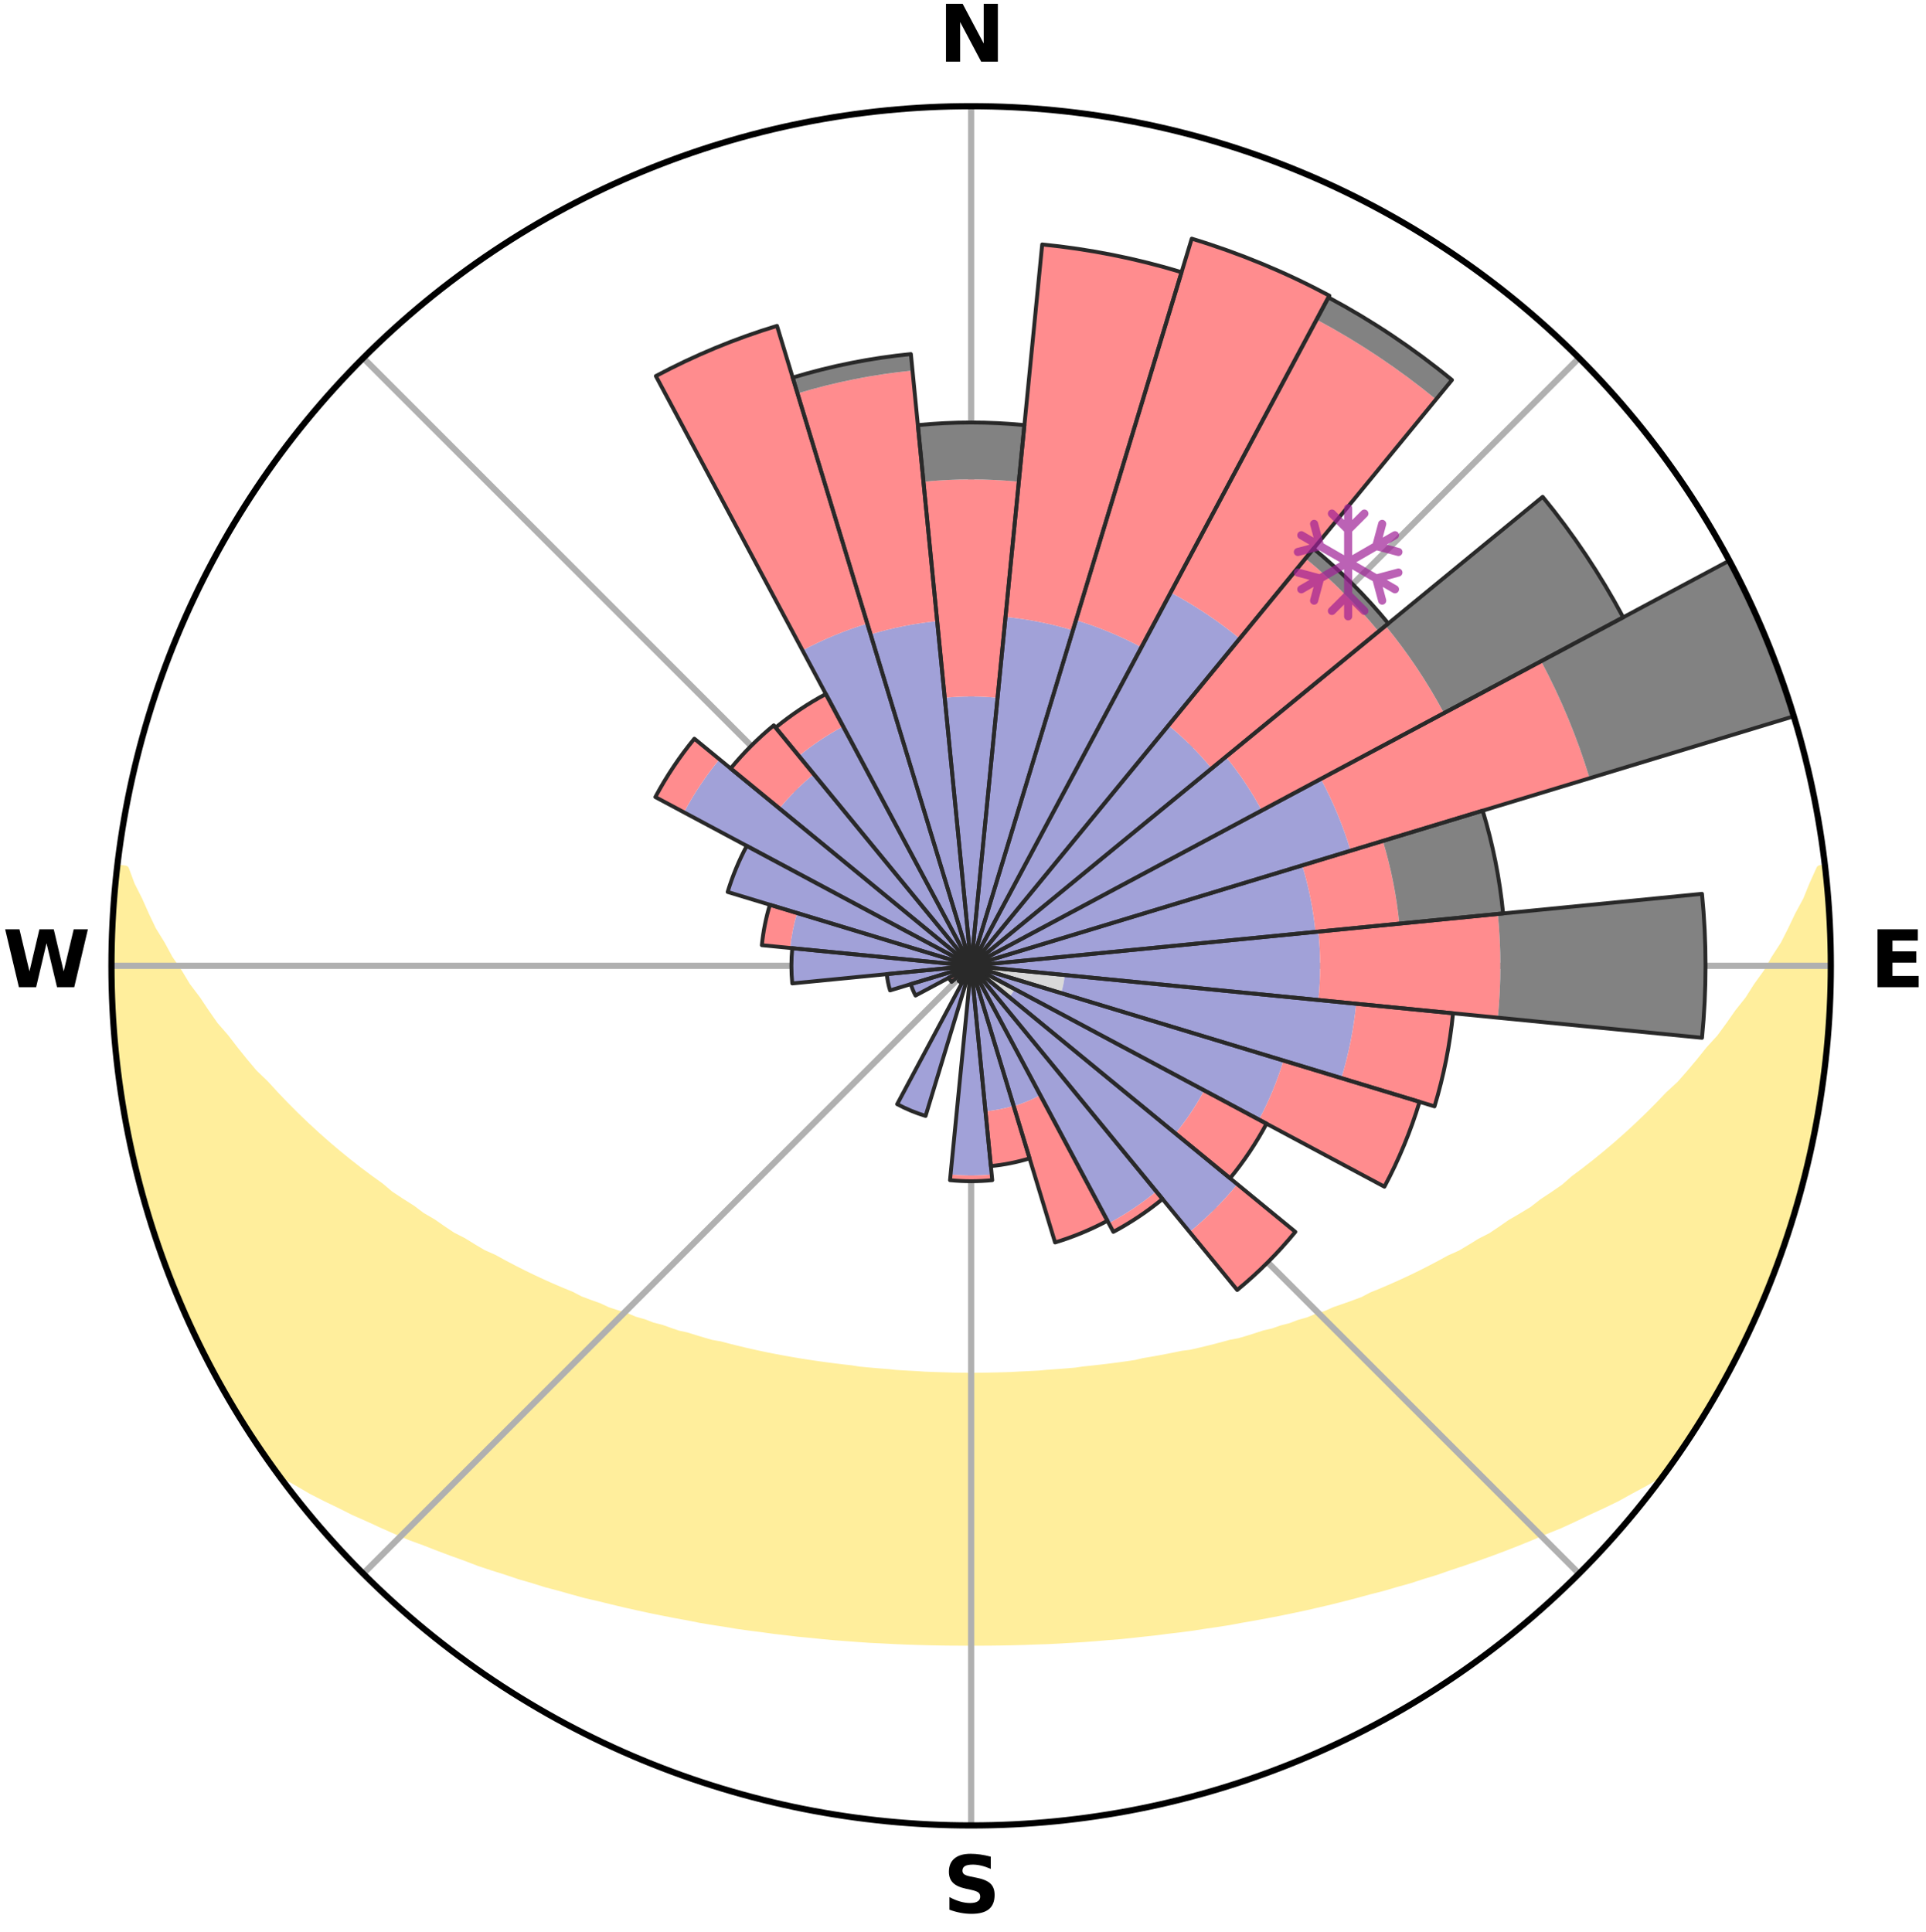 <?xml version="1.0" encoding="utf-8" standalone="no"?>
<!DOCTYPE svg PUBLIC "-//W3C//DTD SVG 1.1//EN"
  "http://www.w3.org/Graphics/SVG/1.1/DTD/svg11.dtd">
<svg xmlns:xlink="http://www.w3.org/1999/xlink" width="248.41pt" height="249.158pt" viewBox="0 0 248.41 249.158" xmlns="http://www.w3.org/2000/svg" version="1.1">
 <title>Ski Rose for Skigebiet Riesneralm - Donnersbachwald</title>
 <defs>
  <style type="text/css">*{stroke-linejoin: round; stroke-linecap: butt}</style>
 </defs>
 <g id="figure_1">
  <g id="patch_1">
   <path d="M 0 249.158 
L 248.41 249.158 
L 248.41 0 
L 0 0 
z
" style="fill: #ffffff"/>
  </g>
  <g id="axes_1">
   <g id="patch_2">
    <path d="M 236.135 124.579 
C 236.135 110.018 233.267 95.599 227.695 82.147 
C 222.122 68.695 213.955 56.471 203.659 46.175 
C 193.363 35.879 181.139 27.711 167.687 22.139 
C 154.235 16.567 139.815 13.699 125.255 13.699 
C 110.694 13.699 96.275 16.567 82.823 22.139 
C 69.371 27.711 57.147 35.879 46.851 46.175 
C 36.555 56.471 28.387 68.695 22.815 82.147 
C 17.243 95.599 14.375 110.018 14.375 124.579 
C 14.375 139.14 17.243 153.559 22.815 167.011 
C 28.387 180.463 36.555 192.687 46.851 202.983 
C 57.147 213.279 69.371 221.447 82.823 227.019 
C 96.275 232.591 110.694 235.459 125.255 235.459 
C 139.815 235.459 154.235 232.591 167.687 227.019 
C 181.139 221.447 193.363 213.279 203.659 202.983 
C 213.955 192.687 222.122 180.463 227.695 167.011 
C 233.267 153.559 236.135 139.14 236.135 124.579 
M 125.255 124.579 
C 125.255 124.579 125.255 124.579 125.255 124.579 
C 125.255 124.579 125.255 124.579 125.255 124.579 
C 125.255 124.579 125.255 124.579 125.255 124.579 
C 125.255 124.579 125.255 124.579 125.255 124.579 
C 125.255 124.579 125.255 124.579 125.255 124.579 
C 125.255 124.579 125.255 124.579 125.255 124.579 
C 125.255 124.579 125.255 124.579 125.255 124.579 
C 125.255 124.579 125.255 124.579 125.255 124.579 
C 125.255 124.579 125.255 124.579 125.255 124.579 
C 125.255 124.579 125.255 124.579 125.255 124.579 
C 125.255 124.579 125.255 124.579 125.255 124.579 
C 125.255 124.579 125.255 124.579 125.255 124.579 
C 125.255 124.579 125.255 124.579 125.255 124.579 
C 125.255 124.579 125.255 124.579 125.255 124.579 
C 125.255 124.579 125.255 124.579 125.255 124.579 
C 125.255 124.579 125.255 124.579 125.255 124.579 
z
" style="fill: #ffffff"/>
   </g>
   <g id="PolyCollection_1">
    <defs>
     <path id="mf0be3b0328" d="M 235.296 -137.117 
L 234.76 -137.056 
L 233.846 -135.035 
L 233.046 -133.062 
L 231.99 -131.107 
L 231.081 -129.2 
L 230.13 -127.325 
L 228.935 -125.484 
L 227.907 -123.683 
L 226.64 -121.924 
L 225.547 -120.2 
L 224.217 -118.526 
L 223.066 -116.881 
L 221.889 -115.274 
L 220.482 -113.729 
L 219.256 -112.204 
L 218.008 -110.717 
L 216.74 -109.27 
L 215.251 -107.899 
L 213.947 -106.535 
L 212.625 -105.21 
L 211.289 -103.924 
L 209.938 -102.678 
L 208.575 -101.472 
L 207.2 -100.306 
L 205.815 -99.178 
L 204.422 -98.09 
L 203.021 -97.041 
L 201.796 -95.962 
L 200.381 -94.986 
L 198.962 -94.049 
L 197.715 -93.072 
L 196.29 -92.207 
L 194.863 -91.377 
L 193.605 -90.501 
L 192.342 -89.656 
L 190.915 -88.929 
L 189.65 -88.146 
L 188.383 -87.394 
L 186.965 -86.763 
L 185.701 -86.071 
L 184.438 -85.406 
L 183.178 -84.77 
L 181.92 -84.16 
L 180.665 -83.578 
L 179.415 -83.021 
L 178.169 -82.489 
L 176.928 -81.983 
L 175.814 -81.397 
L 174.583 -80.938 
L 173.358 -80.501 
L 172.141 -80.085 
L 171.038 -79.588 
L 169.835 -79.214 
L 168.738 -78.757 
L 167.549 -78.423 
L 166.461 -78.004 
L 165.288 -77.706 
L 164.21 -77.323 
L 163.054 -77.059 
L 161.987 -76.709 
L 160.923 -76.376 
L 159.863 -76.06 
L 158.742 -75.855 
L 157.695 -75.567 
L 156.653 -75.294 
L 155.616 -75.035 
L 154.584 -74.789 
L 153.557 -74.556 
L 152.488 -74.422 
L 151.475 -74.211 
L 150.466 -74.012 
L 149.464 -73.824 
L 148.466 -73.647 
L 147.474 -73.479 
L 146.517 -73.248 
L 145.532 -73.102 
L 144.552 -72.965 
L 143.578 -72.837 
L 142.608 -72.716 
L 141.643 -72.603 
L 140.682 -72.498 
L 139.726 -72.399 
L 138.786 -72.258 
L 137.836 -72.176 
L 136.889 -72.1 
L 135.946 -72.03 
L 135.006 -71.965 
L 134.075 -71.873 
L 133.139 -71.823 
L 132.206 -71.777 
L 131.276 -71.736 
L 130.348 -71.681 
L 129.42 -71.654 
L 128.493 -71.63 
L 127.567 -71.611 
L 126.642 -71.592 
L 125.717 -71.586 
L 124.792 -71.586 
L 123.867 -71.596 
L 122.942 -71.61 
L 122.017 -71.639 
L 121.09 -71.666 
L 120.163 -71.697 
L 119.234 -71.732 
L 118.306 -71.798 
L 117.374 -71.846 
L 116.439 -71.899 
L 115.502 -71.958 
L 114.57 -72.061 
L 113.628 -72.134 
L 112.683 -72.213 
L 111.734 -72.298 
L 110.781 -72.389 
L 109.841 -72.542 
L 108.882 -72.65 
L 107.918 -72.766 
L 106.95 -72.889 
L 105.978 -73.02 
L 105 -73.159 
L 104.017 -73.307 
L 103.03 -73.465 
L 102.037 -73.632 
L 101.039 -73.809 
L 100.035 -73.997 
L 99.027 -74.195 
L 98.013 -74.406 
L 96.994 -74.628 
L 95.969 -74.862 
L 94.94 -75.11 
L 93.905 -75.37 
L 92.866 -75.645 
L 91.756 -75.837 
L 90.703 -76.14 
L 89.647 -76.458 
L 88.586 -76.791 
L 87.441 -77.041 
L 86.369 -77.407 
L 85.293 -77.79 
L 84.124 -78.089 
L 83.039 -78.508 
L 81.853 -78.843 
L 80.76 -79.301 
L 79.56 -79.674 
L 78.351 -80.069 
L 77.246 -80.587 
L 76.025 -81.024 
L 74.797 -81.484 
L 73.686 -82.069 
L 72.449 -82.575 
L 71.206 -83.106 
L 69.959 -83.662 
L 68.708 -84.244 
L 67.453 -84.853 
L 66.196 -85.489 
L 64.937 -86.152 
L 63.676 -86.844 
L 62.262 -87.473 
L 60.998 -88.224 
L 59.736 -89.005 
L 58.313 -89.731 
L 57.053 -90.575 
L 55.798 -91.45 
L 54.375 -92.277 
L 53.127 -93.217 
L 51.709 -94.115 
L 50.294 -95.051 
L 49.064 -96.092 
L 47.66 -97.101 
L 46.262 -98.148 
L 44.872 -99.234 
L 43.49 -100.359 
L 42.118 -101.523 
L 40.758 -102.727 
L 39.411 -103.97 
L 38.077 -105.252 
L 36.759 -106.574 
L 35.457 -107.936 
L 34.173 -109.337 
L 32.706 -110.747 
L 31.461 -112.231 
L 30.238 -113.753 
L 29.038 -115.314 
L 27.658 -116.898 
L 26.51 -118.54 
L 25.389 -120.219 
L 24.092 -121.93 
L 23.033 -123.687 
L 21.801 -125.482 
L 20.811 -127.314 
L 19.657 -129.19 
L 18.749 -131.093 
L 17.887 -133.029 
L 16.887 -135.014 
L 16.149 -137.01 
L 15.178 -137.121 
L 15.178 -137.121 
L 14.904 -135.205 
L 14.768 -133.275 
L 14.591 -131.348 
L 14.594 -129.411 
L 14.452 -127.481 
L 14.447 -125.546 
L 14.474 -123.612 
L 14.432 -121.677 
L 14.523 -119.744 
L 14.646 -117.814 
L 14.8 -115.886 
L 14.889 -113.952 
L 15.105 -112.029 
L 15.351 -110.11 
L 15.628 -108.195 
L 15.934 -106.285 
L 16.269 -104.38 
L 16.723 -102.498 
L 17.037 -100.588 
L 17.466 -98.701 
L 17.924 -96.821 
L 18.413 -94.949 
L 19.005 -93.106 
L 19.643 -91.28 
L 20.15 -89.412 
L 20.76 -87.576 
L 21.401 -85.75 
L 22.139 -83.961 
L 22.841 -82.158 
L 23.575 -80.368 
L 24.405 -78.619 
L 25.204 -76.857 
L 26.038 -75.111 
L 26.906 -73.382 
L 27.877 -71.707 
L 28.756 -69.983 
L 29.739 -68.316 
L 30.75 -66.667 
L 31.762 -65.017 
L 32.804 -63.387 
L 33.916 -61.804 
L 35.001 -60.201 
L 36.608 -58.983 
L 38.419 -57.947 
L 40.189 -56.914 
L 42.03 -55.974 
L 43.883 -55.081 
L 45.68 -54.177 
L 47.533 -53.36 
L 49.331 -52.53 
L 51.128 -51.735 
L 52.922 -50.973 
L 54.765 -50.298 
L 56.55 -49.6 
L 58.329 -48.933 
L 60.103 -48.296 
L 61.826 -47.633 
L 63.587 -47.052 
L 65.341 -46.498 
L 67.052 -45.923 
L 68.791 -45.42 
L 70.486 -44.89 
L 72.209 -44.435 
L 73.894 -43.959 
L 75.569 -43.499 
L 77.266 -43.111 
L 78.93 -42.7 
L 80.583 -42.305 
L 82.233 -41.935 
L 83.873 -41.579 
L 85.508 -41.249 
L 87.134 -40.929 
L 88.755 -40.634 
L 90.352 -40.316 
L 91.957 -40.049 
L 93.559 -39.804 
L 95.14 -39.538 
L 96.727 -39.317 
L 98.309 -39.118 
L 99.875 -38.899 
L 101.444 -38.721 
L 103.002 -38.533 
L 104.562 -38.388 
L 106.111 -38.228 
L 107.657 -38.083 
L 109.202 -37.968 
L 110.741 -37.85 
L 112.277 -37.745 
L 113.813 -37.672 
L 115.344 -37.592 
L 116.873 -37.526 
L 118.4 -37.477 
L 119.925 -37.435 
L 121.449 -37.405 
L 122.972 -37.387 
L 124.494 -37.386 
L 126.016 -37.383 
L 127.538 -37.389 
L 129.061 -37.407 
L 130.585 -37.436 
L 132.11 -37.478 
L 133.636 -37.533 
L 135.167 -37.584 
L 136.698 -37.663 
L 138.231 -37.755 
L 139.769 -37.847 
L 141.308 -37.965 
L 142.85 -38.096 
L 144.401 -38.216 
L 145.951 -38.375 
L 147.504 -38.548 
L 149.067 -38.714 
L 150.629 -38.918 
L 152.206 -39.102 
L 153.786 -39.309 
L 155.362 -39.559 
L 156.957 -39.787 
L 158.556 -40.039 
L 160.148 -40.339 
L 161.763 -40.616 
L 163.381 -40.918 
L 165.011 -41.229 
L 166.643 -41.567 
L 168.287 -41.915 
L 169.934 -42.291 
L 171.591 -42.68 
L 173.252 -43.097 
L 174.923 -43.528 
L 176.597 -43.988 
L 178.311 -44.42 
L 180.003 -44.92 
L 181.734 -45.398 
L 183.434 -45.954 
L 185.181 -46.482 
L 186.898 -47.084 
L 188.658 -47.665 
L 190.426 -48.274 
L 192.2 -48.911 
L 193.981 -49.578 
L 195.766 -50.276 
L 197.556 -51.005 
L 199.35 -51.766 
L 201.197 -52.512 
L 202.996 -53.342 
L 204.794 -54.208 
L 206.651 -55.06 
L 208.5 -55.957 
L 210.284 -56.944 
L 212.116 -57.928 
L 213.923 -58.968 
L 215.52 -60.194 
L 216.58 -61.813 
L 217.703 -63.389 
L 218.744 -65.02 
L 219.771 -66.659 
L 220.727 -68.342 
L 221.738 -69.991 
L 222.681 -71.681 
L 223.583 -73.393 
L 224.412 -75.141 
L 225.31 -76.855 
L 226.137 -78.604 
L 226.868 -80.396 
L 227.649 -82.166 
L 228.382 -83.956 
L 229.068 -85.765 
L 229.769 -87.569 
L 230.354 -89.413 
L 230.893 -91.271 
L 231.55 -93.093 
L 231.999 -94.976 
L 232.535 -96.834 
L 233.069 -98.695 
L 233.391 -100.606 
L 233.84 -102.487 
L 234.248 -104.378 
L 234.6 -106.281 
L 234.757 -108.214 
L 235.047 -110.125 
L 235.297 -112.041 
L 235.505 -113.963 
L 235.682 -115.888 
L 235.821 -117.817 
L 235.923 -119.747 
L 235.99 -121.679 
L 236.022 -123.612 
L 236.019 -125.546 
L 235.981 -127.479 
L 235.911 -129.41 
L 235.806 -131.341 
L 235.668 -133.269 
L 235.497 -135.194 
L 235.296 -137.117 
z
" style="stroke: #ffee9c"/>
    </defs>
    <g clip-path="url(#pa31afedea7)">
     <use xlink:href="#mf0be3b0328" x="0" y="249.158" style="fill: #ffee9c; stroke: #ffee9c"/>
    </g>
   </g>
   <g id="matplotlib.axis_1">
    <g id="xtick_1">
     <g id="line2d_1">
      <path d="M 125.255 124.579 
L 125.255 13.699 
" clip-path="url(#pa31afedea7)" style="fill: none; stroke: #b0b0b0; stroke-width: 0.8; stroke-linecap: square"/>
     </g>
     <g id="text_1">
      <!-- N -->
      <g transform="translate(121.07 7.958) scale(0.1 -0.1)">
       <defs>
        <path id="DejaVuSans-Bold-4e" d="M 588 4666 
L 1931 4666 
L 3628 1466 
L 3628 4666 
L 4769 4666 
L 4769 0 
L 3425 0 
L 1728 3200 
L 1728 0 
L 588 0 
L 588 4666 
z
" transform="scale(0.016)"/>
       </defs>
       <use xlink:href="#DejaVuSans-Bold-4e"/>
      </g>
     </g>
    </g>
    <g id="xtick_2">
     <g id="line2d_2">
      <path d="M 125.255 124.579 
L 203.659 46.175 
" clip-path="url(#pa31afedea7)" style="fill: none; stroke: #b0b0b0; stroke-width: 0.8; stroke-linecap: square"/>
     </g>
    </g>
    <g id="xtick_3">
     <g id="line2d_3">
      <path d="M 125.255 124.579 
L 236.135 124.579 
" clip-path="url(#pa31afedea7)" style="fill: none; stroke: #b0b0b0; stroke-width: 0.8; stroke-linecap: square"/>
     </g>
     <g id="text_2">
      <!-- E -->
      <g transform="translate(241.219 127.338) scale(0.1 -0.1)">
       <defs>
        <path id="DejaVuSans-Bold-45" d="M 588 4666 
L 3834 4666 
L 3834 3756 
L 1791 3756 
L 1791 2888 
L 3713 2888 
L 3713 1978 
L 1791 1978 
L 1791 909 
L 3903 909 
L 3903 0 
L 588 0 
L 588 4666 
z
" transform="scale(0.016)"/>
       </defs>
       <use xlink:href="#DejaVuSans-Bold-45"/>
      </g>
     </g>
    </g>
    <g id="xtick_4">
     <g id="line2d_4">
      <path d="M 125.255 124.579 
L 203.659 202.983 
" clip-path="url(#pa31afedea7)" style="fill: none; stroke: #b0b0b0; stroke-width: 0.8; stroke-linecap: square"/>
     </g>
    </g>
    <g id="xtick_5">
     <g id="line2d_5">
      <path d="M 125.255 124.579 
L 125.255 235.459 
" clip-path="url(#pa31afedea7)" style="fill: none; stroke: #b0b0b0; stroke-width: 0.8; stroke-linecap: square"/>
     </g>
     <g id="text_3">
      <!-- S -->
      <g transform="translate(121.654 246.718) scale(0.1 -0.1)">
       <defs>
        <path id="DejaVuSans-Bold-53" d="M 3834 4519 
L 3834 3531 
Q 3450 3703 3084 3790 
Q 2719 3878 2394 3878 
Q 1963 3878 1756 3759 
Q 1550 3641 1550 3391 
Q 1550 3203 1689 3098 
Q 1828 2994 2194 2919 
L 2706 2816 
Q 3484 2659 3812 2340 
Q 4141 2022 4141 1434 
Q 4141 663 3683 286 
Q 3225 -91 2284 -91 
Q 1841 -91 1394 -6 
Q 947 78 500 244 
L 500 1259 
Q 947 1022 1364 901 
Q 1781 781 2169 781 
Q 2563 781 2772 912 
Q 2981 1044 2981 1288 
Q 2981 1506 2839 1625 
Q 2697 1744 2272 1838 
L 1806 1941 
Q 1106 2091 782 2419 
Q 459 2747 459 3303 
Q 459 4000 909 4375 
Q 1359 4750 2203 4750 
Q 2588 4750 2994 4692 
Q 3400 4634 3834 4519 
z
" transform="scale(0.016)"/>
       </defs>
       <use xlink:href="#DejaVuSans-Bold-53"/>
      </g>
     </g>
    </g>
    <g id="xtick_6">
     <g id="line2d_6">
      <path d="M 125.255 124.579 
L 46.851 202.983 
" clip-path="url(#pa31afedea7)" style="fill: none; stroke: #b0b0b0; stroke-width: 0.8; stroke-linecap: square"/>
     </g>
    </g>
    <g id="xtick_7">
     <g id="line2d_7">
      <path d="M 125.255 124.579 
L 14.375 124.579 
" clip-path="url(#pa31afedea7)" style="fill: none; stroke: #b0b0b0; stroke-width: 0.8; stroke-linecap: square"/>
     </g>
     <g id="text_4">
      <!-- W -->
      <g transform="translate(0.36 127.338) scale(0.1 -0.1)">
       <defs>
        <path id="DejaVuSans-Bold-57" d="M 191 4666 
L 1344 4666 
L 2150 1275 
L 2950 4666 
L 4109 4666 
L 4909 1275 
L 5716 4666 
L 6859 4666 
L 5759 0 
L 4372 0 
L 3525 3547 
L 2688 0 
L 1300 0 
L 191 4666 
z
" transform="scale(0.016)"/>
       </defs>
       <use xlink:href="#DejaVuSans-Bold-57"/>
      </g>
     </g>
    </g>
    <g id="xtick_8">
     <g id="line2d_8">
      <path d="M 125.255 124.579 
L 46.851 46.175 
" clip-path="url(#pa31afedea7)" style="fill: none; stroke: #b0b0b0; stroke-width: 0.8; stroke-linecap: square"/>
     </g>
    </g>
   </g>
   <g id="matplotlib.axis_2"/>
   <g id="patch_3">
    <path d="M 125.255 124.579 
C 125.255 124.579 125.255 124.579 125.255 124.579 
C 125.255 124.579 125.255 124.579 125.255 124.579 
L 125.255 124.579 
C 125.255 124.579 125.255 124.579 125.255 124.579 
C 125.255 124.579 125.255 124.579 125.255 124.579 
z
" clip-path="url(#pa31afedea7)" style="fill: #d9d9d9"/>
   </g>
   <g id="patch_4">
    <path d="M 125.255 124.579 
C 125.255 124.579 125.255 124.579 125.255 124.579 
C 125.255 124.579 125.255 124.579 125.255 124.579 
L 125.255 124.579 
C 125.255 124.579 125.255 124.579 125.255 124.579 
C 125.255 124.579 125.255 124.579 125.255 124.579 
z
" clip-path="url(#pa31afedea7)" style="fill: #d9d9d9"/>
   </g>
   <g id="patch_5">
    <path d="M 125.255 124.579 
C 125.255 124.579 125.255 124.579 125.255 124.579 
C 125.255 124.579 125.255 124.579 125.255 124.579 
L 125.255 124.579 
C 125.255 124.579 125.255 124.579 125.255 124.579 
C 125.255 124.579 125.255 124.579 125.255 124.579 
z
" clip-path="url(#pa31afedea7)" style="fill: #d9d9d9"/>
   </g>
   <g id="patch_6">
    <path d="M 125.255 124.579 
C 125.255 124.579 125.255 124.579 125.255 124.579 
C 125.255 124.579 125.255 124.579 125.255 124.579 
L 125.255 124.579 
C 125.255 124.579 125.255 124.579 125.255 124.579 
C 125.255 124.579 125.255 124.579 125.255 124.579 
z
" clip-path="url(#pa31afedea7)" style="fill: #d9d9d9"/>
   </g>
   <g id="patch_7">
    <path d="M 125.255 124.579 
C 125.255 124.579 125.255 124.579 125.255 124.579 
C 125.255 124.579 125.255 124.579 125.255 124.579 
L 125.255 124.579 
C 125.255 124.579 125.255 124.579 125.255 124.579 
C 125.255 124.579 125.255 124.579 125.255 124.579 
z
" clip-path="url(#pa31afedea7)" style="fill: #d9d9d9"/>
   </g>
   <g id="patch_8">
    <path d="M 125.255 124.579 
C 125.255 124.579 125.255 124.579 125.255 124.579 
C 125.255 124.579 125.255 124.579 125.255 124.579 
L 125.255 124.579 
C 125.255 124.579 125.255 124.579 125.255 124.579 
C 125.255 124.579 125.255 124.579 125.255 124.579 
z
" clip-path="url(#pa31afedea7)" style="fill: #d9d9d9"/>
   </g>
   <g id="patch_9">
    <path d="M 125.255 124.579 
C 125.255 124.579 125.255 124.579 125.255 124.579 
C 125.255 124.579 125.255 124.579 125.255 124.579 
L 125.255 124.579 
C 125.255 124.579 125.255 124.579 125.255 124.579 
C 125.255 124.579 125.255 124.579 125.255 124.579 
z
" clip-path="url(#pa31afedea7)" style="fill: #d9d9d9"/>
   </g>
   <g id="patch_10">
    <path d="M 125.255 124.579 
C 125.255 124.579 125.255 124.579 125.255 124.579 
C 125.255 124.579 125.255 124.579 125.255 124.579 
L 125.255 124.579 
C 125.255 124.579 125.255 124.579 125.255 124.579 
C 125.255 124.579 125.255 124.579 125.255 124.579 
z
" clip-path="url(#pa31afedea7)" style="fill: #d9d9d9"/>
   </g>
   <g id="patch_11">
    <path d="M 125.255 124.579 
C 125.255 124.579 125.255 124.579 125.255 124.579 
C 125.255 124.579 125.255 124.579 125.255 124.579 
L 125.255 124.579 
C 125.255 124.579 125.255 124.579 125.255 124.579 
C 125.255 124.579 125.255 124.579 125.255 124.579 
z
" clip-path="url(#pa31afedea7)" style="fill: #d9d9d9"/>
   </g>
   <g id="patch_12">
    <path d="M 125.255 124.579 
C 125.255 124.579 125.255 124.579 125.255 124.579 
C 125.255 124.579 125.255 124.579 125.255 124.579 
L 136.863 128.1 
C 136.978 127.72 137.075 127.335 137.152 126.946 
C 137.23 126.556 137.288 126.163 137.327 125.768 
z
" clip-path="url(#pa31afedea7)" style="fill: #d9d9d9"/>
   </g>
   <g id="patch_13">
    <path d="M 125.255 124.579 
C 125.255 124.579 125.255 124.579 125.255 124.579 
C 125.255 124.579 125.255 124.579 125.255 124.579 
L 125.255 124.579 
C 125.255 124.579 125.255 124.579 125.255 124.579 
C 125.255 124.579 125.255 124.579 125.255 124.579 
z
" clip-path="url(#pa31afedea7)" style="fill: #d9d9d9"/>
   </g>
   <g id="patch_14">
    <path d="M 125.255 124.579 
C 125.255 124.579 125.255 124.579 125.255 124.579 
C 125.255 124.579 125.255 124.579 125.255 124.579 
L 130.175 128.617 
C 130.308 128.456 130.432 128.289 130.548 128.116 
C 130.663 127.942 130.77 127.763 130.869 127.58 
z
" clip-path="url(#pa31afedea7)" style="fill: #d9d9d9"/>
   </g>
   <g id="patch_15">
    <path d="M 125.255 124.579 
C 125.255 124.579 125.255 124.579 125.255 124.579 
C 125.255 124.579 125.255 124.579 125.255 124.579 
L 125.255 124.579 
C 125.255 124.579 125.255 124.579 125.255 124.579 
C 125.255 124.579 125.255 124.579 125.255 124.579 
z
" clip-path="url(#pa31afedea7)" style="fill: #d9d9d9"/>
   </g>
   <g id="patch_16">
    <path d="M 125.255 124.579 
C 125.255 124.579 125.255 124.579 125.255 124.579 
C 125.255 124.579 125.255 124.579 125.255 124.579 
L 125.255 124.579 
C 125.255 124.579 125.255 124.579 125.255 124.579 
C 125.255 124.579 125.255 124.579 125.255 124.579 
z
" clip-path="url(#pa31afedea7)" style="fill: #d9d9d9"/>
   </g>
   <g id="patch_17">
    <path d="M 125.255 124.579 
C 125.255 124.579 125.255 124.579 125.255 124.579 
C 125.255 124.579 125.255 124.579 125.255 124.579 
L 125.255 124.579 
C 125.255 124.579 125.255 124.579 125.255 124.579 
C 125.255 124.579 125.255 124.579 125.255 124.579 
z
" clip-path="url(#pa31afedea7)" style="fill: #d9d9d9"/>
   </g>
   <g id="patch_18">
    <path d="M 125.255 124.579 
C 125.255 124.579 125.255 124.579 125.255 124.579 
C 125.255 124.579 125.255 124.579 125.255 124.579 
L 125.255 124.579 
C 125.255 124.579 125.255 124.579 125.255 124.579 
C 125.255 124.579 125.255 124.579 125.255 124.579 
z
" clip-path="url(#pa31afedea7)" style="fill: #d9d9d9"/>
   </g>
   <g id="patch_19">
    <path d="M 125.255 124.579 
C 125.255 124.579 125.255 124.579 125.255 124.579 
C 125.255 124.579 125.255 124.579 125.255 124.579 
L 125.255 124.579 
C 125.255 124.579 125.255 124.579 125.255 124.579 
C 125.255 124.579 125.255 124.579 125.255 124.579 
z
" clip-path="url(#pa31afedea7)" style="fill: #d9d9d9"/>
   </g>
   <g id="patch_20">
    <path d="M 125.255 124.579 
C 125.255 124.579 125.255 124.579 125.255 124.579 
C 125.255 124.579 125.255 124.579 125.255 124.579 
L 125.255 124.579 
C 125.255 124.579 125.255 124.579 125.255 124.579 
C 125.255 124.579 125.255 124.579 125.255 124.579 
z
" clip-path="url(#pa31afedea7)" style="fill: #d9d9d9"/>
   </g>
   <g id="patch_21">
    <path d="M 125.255 124.579 
C 125.255 124.579 125.255 124.579 125.255 124.579 
C 125.255 124.579 125.255 124.579 125.255 124.579 
L 125.255 124.579 
C 125.255 124.579 125.255 124.579 125.255 124.579 
C 125.255 124.579 125.255 124.579 125.255 124.579 
z
" clip-path="url(#pa31afedea7)" style="fill: #d9d9d9"/>
   </g>
   <g id="patch_22">
    <path d="M 125.255 124.579 
C 125.255 124.579 125.255 124.579 125.255 124.579 
C 125.255 124.579 125.255 124.579 125.255 124.579 
L 125.255 124.579 
C 125.255 124.579 125.255 124.579 125.255 124.579 
C 125.255 124.579 125.255 124.579 125.255 124.579 
z
" clip-path="url(#pa31afedea7)" style="fill: #d9d9d9"/>
   </g>
   <g id="patch_23">
    <path d="M 125.255 124.579 
C 125.255 124.579 125.255 124.579 125.255 124.579 
C 125.255 124.579 125.255 124.579 125.255 124.579 
L 125.255 124.579 
C 125.255 124.579 125.255 124.579 125.255 124.579 
C 125.255 124.579 125.255 124.579 125.255 124.579 
z
" clip-path="url(#pa31afedea7)" style="fill: #d9d9d9"/>
   </g>
   <g id="patch_24">
    <path d="M 125.255 124.579 
C 125.255 124.579 125.255 124.579 125.255 124.579 
C 125.255 124.579 125.255 124.579 125.255 124.579 
L 125.255 124.579 
C 125.255 124.579 125.255 124.579 125.255 124.579 
C 125.255 124.579 125.255 124.579 125.255 124.579 
z
" clip-path="url(#pa31afedea7)" style="fill: #d9d9d9"/>
   </g>
   <g id="patch_25">
    <path d="M 125.255 124.579 
C 125.255 124.579 125.255 124.579 125.255 124.579 
C 125.255 124.579 125.255 124.579 125.255 124.579 
L 125.255 124.579 
C 125.255 124.579 125.255 124.579 125.255 124.579 
C 125.255 124.579 125.255 124.579 125.255 124.579 
z
" clip-path="url(#pa31afedea7)" style="fill: #d9d9d9"/>
   </g>
   <g id="patch_26">
    <path d="M 125.255 124.579 
C 125.255 124.579 125.255 124.579 125.255 124.579 
C 125.255 124.579 125.255 124.579 125.255 124.579 
L 125.255 124.579 
C 125.255 124.579 125.255 124.579 125.255 124.579 
C 125.255 124.579 125.255 124.579 125.255 124.579 
z
" clip-path="url(#pa31afedea7)" style="fill: #d9d9d9"/>
   </g>
   <g id="patch_27">
    <path d="M 125.255 124.579 
C 125.255 124.579 125.255 124.579 125.255 124.579 
C 125.255 124.579 125.255 124.579 125.255 124.579 
L 125.255 124.579 
C 125.255 124.579 125.255 124.579 125.255 124.579 
C 125.255 124.579 125.255 124.579 125.255 124.579 
z
" clip-path="url(#pa31afedea7)" style="fill: #d9d9d9"/>
   </g>
   <g id="patch_28">
    <path d="M 125.255 124.579 
C 125.255 124.579 125.255 124.579 125.255 124.579 
C 125.255 124.579 125.255 124.579 125.255 124.579 
L 125.255 124.579 
C 125.255 124.579 125.255 124.579 125.255 124.579 
C 125.255 124.579 125.255 124.579 125.255 124.579 
z
" clip-path="url(#pa31afedea7)" style="fill: #d9d9d9"/>
   </g>
   <g id="patch_29">
    <path d="M 125.255 124.579 
C 125.255 124.579 125.255 124.579 125.255 124.579 
C 125.255 124.579 125.255 124.579 125.255 124.579 
L 125.255 124.579 
C 125.255 124.579 125.255 124.579 125.255 124.579 
C 125.255 124.579 125.255 124.579 125.255 124.579 
z
" clip-path="url(#pa31afedea7)" style="fill: #d9d9d9"/>
   </g>
   <g id="patch_30">
    <path d="M 125.255 124.579 
C 125.255 124.579 125.255 124.579 125.255 124.579 
C 125.255 124.579 125.255 124.579 125.255 124.579 
L 125.255 124.579 
C 125.255 124.579 125.255 124.579 125.255 124.579 
C 125.255 124.579 125.255 124.579 125.255 124.579 
z
" clip-path="url(#pa31afedea7)" style="fill: #d9d9d9"/>
   </g>
   <g id="patch_31">
    <path d="M 125.255 124.579 
C 125.255 124.579 125.255 124.579 125.255 124.579 
C 125.255 124.579 125.255 124.579 125.255 124.579 
L 125.255 124.579 
C 125.255 124.579 125.255 124.579 125.255 124.579 
C 125.255 124.579 125.255 124.579 125.255 124.579 
z
" clip-path="url(#pa31afedea7)" style="fill: #d9d9d9"/>
   </g>
   <g id="patch_32">
    <path d="M 125.255 124.579 
C 125.255 124.579 125.255 124.579 125.255 124.579 
C 125.255 124.579 125.255 124.579 125.255 124.579 
L 125.255 124.579 
C 125.255 124.579 125.255 124.579 125.255 124.579 
C 125.255 124.579 125.255 124.579 125.255 124.579 
z
" clip-path="url(#pa31afedea7)" style="fill: #d9d9d9"/>
   </g>
   <g id="patch_33">
    <path d="M 125.255 124.579 
C 125.255 124.579 125.255 124.579 125.255 124.579 
C 125.255 124.579 125.255 124.579 125.255 124.579 
L 125.255 124.579 
C 125.255 124.579 125.255 124.579 125.255 124.579 
C 125.255 124.579 125.255 124.579 125.255 124.579 
z
" clip-path="url(#pa31afedea7)" style="fill: #d9d9d9"/>
   </g>
   <g id="patch_34">
    <path d="M 125.255 124.579 
C 125.255 124.579 125.255 124.579 125.255 124.579 
C 125.255 124.579 125.255 124.579 125.255 124.579 
L 125.255 124.579 
C 125.255 124.579 125.255 124.579 125.255 124.579 
C 125.255 124.579 125.255 124.579 125.255 124.579 
z
" clip-path="url(#pa31afedea7)" style="fill: #d9d9d9"/>
   </g>
   <g id="patch_35">
    <path d="M 125.255 124.579 
C 125.255 124.579 125.255 124.579 125.255 124.579 
C 125.255 124.579 125.255 124.579 125.255 124.579 
L 128.66 90.004 
C 127.529 89.892 126.392 89.837 125.255 89.837 
C 124.118 89.837 122.981 89.892 121.849 90.004 
z
" clip-path="url(#pa31afedea7)" style="fill: #a1a1d8"/>
   </g>
   <g id="patch_36">
    <path d="M 125.255 124.579 
C 125.255 124.579 125.255 124.579 125.255 124.579 
C 125.255 124.579 125.255 124.579 125.255 124.579 
L 138.382 81.303 
C 136.966 80.873 135.529 80.513 134.077 80.225 
C 132.626 79.936 131.161 79.719 129.688 79.573 
z
" clip-path="url(#pa31afedea7)" style="fill: #a1a1d8"/>
   </g>
   <g id="patch_37">
    <path d="M 125.255 124.579 
C 125.255 124.579 125.255 124.579 125.255 124.579 
C 125.255 124.579 125.255 124.579 125.255 124.579 
L 147.219 83.487 
C 145.874 82.768 144.494 82.116 143.085 81.532 
C 141.676 80.948 140.24 80.434 138.78 79.992 
z
" clip-path="url(#pa31afedea7)" style="fill: #a1a1d8"/>
   </g>
   <g id="patch_38">
    <path d="M 125.255 124.579 
C 125.255 124.579 125.255 124.579 125.255 124.579 
C 125.255 124.579 125.255 124.579 125.255 124.579 
L 159.894 82.371 
C 158.512 81.237 157.076 80.172 155.59 79.179 
C 154.104 78.186 152.57 77.267 150.994 76.425 
z
" clip-path="url(#pa31afedea7)" style="fill: #a1a1d8"/>
   </g>
   <g id="patch_39">
    <path d="M 125.255 124.579 
C 125.255 124.579 125.255 124.579 125.255 124.579 
C 125.255 124.579 125.255 124.579 125.255 124.579 
L 156.273 99.123 
C 155.44 98.108 154.557 97.134 153.628 96.206 
C 152.7 95.277 151.726 94.394 150.711 93.561 
z
" clip-path="url(#pa31afedea7)" style="fill: #a1a1d8"/>
   </g>
   <g id="patch_40">
    <path d="M 125.255 124.579 
C 125.255 124.579 125.255 124.579 125.255 124.579 
C 125.255 124.579 125.255 124.579 125.255 124.579 
L 162.737 104.544 
C 162.081 103.318 161.366 102.124 160.593 100.967 
C 159.82 99.81 158.991 98.692 158.108 97.617 
z
" clip-path="url(#pa31afedea7)" style="fill: #a1a1d8"/>
   </g>
   <g id="patch_41">
    <path d="M 125.255 124.579 
C 125.255 124.579 125.255 124.579 125.255 124.579 
C 125.255 124.579 125.255 124.579 125.255 124.579 
L 174.206 109.73 
C 173.72 108.128 173.155 106.55 172.515 105.003 
C 171.874 103.457 171.158 101.942 170.368 100.465 
z
" clip-path="url(#pa31afedea7)" style="fill: #a1a1d8"/>
   </g>
   <g id="patch_42">
    <path d="M 125.255 124.579 
C 125.255 124.579 125.255 124.579 125.255 124.579 
C 125.255 124.579 125.255 124.579 125.255 124.579 
L 169.67 120.205 
C 169.527 118.751 169.312 117.305 169.027 115.872 
C 168.742 114.439 168.387 113.022 167.963 111.624 
z
" clip-path="url(#pa31afedea7)" style="fill: #a1a1d8"/>
   </g>
   <g id="patch_43">
    <path d="M 125.255 124.579 
C 125.255 124.579 125.255 124.579 125.255 124.579 
C 125.255 124.579 125.255 124.579 125.255 124.579 
L 170.049 128.991 
C 170.193 127.525 170.266 126.052 170.266 124.579 
C 170.266 123.106 170.193 121.633 170.049 120.167 
z
" clip-path="url(#pa31afedea7)" style="fill: #a1a1d8"/>
   </g>
   <g id="patch_44">
    <path d="M 137.327 125.768 
C 137.288 126.163 137.23 126.556 137.152 126.946 
C 137.075 127.335 136.978 127.72 136.863 128.1 
L 173.014 139.067 
C 173.489 137.504 173.886 135.918 174.204 134.316 
C 174.523 132.714 174.763 131.097 174.923 129.471 
z
" clip-path="url(#pa31afedea7)" style="fill: #a1a1d8"/>
   </g>
   <g id="patch_45">
    <path d="M 125.255 124.579 
C 125.255 124.579 125.255 124.579 125.255 124.579 
C 125.255 124.579 125.255 124.579 125.255 124.579 
L 162.381 144.424 
C 163.031 143.208 163.62 141.962 164.148 140.689 
C 164.675 139.416 165.139 138.118 165.539 136.799 
z
" clip-path="url(#pa31afedea7)" style="fill: #a1a1d8"/>
   </g>
   <g id="patch_46">
    <path d="M 130.869 127.58 
C 130.77 127.763 130.663 127.942 130.548 128.116 
C 130.432 128.289 130.308 128.456 130.175 128.617 
L 151.608 146.207 
C 152.316 145.344 152.981 144.447 153.601 143.52 
C 154.221 142.592 154.795 141.634 155.321 140.65 
z
" clip-path="url(#pa31afedea7)" style="fill: #a1a1d8"/>
   </g>
   <g id="patch_47">
    <path d="M 125.255 124.579 
C 125.255 124.579 125.255 124.579 125.255 124.579 
C 125.255 124.579 125.255 124.579 125.255 124.579 
L 153.431 158.912 
C 154.555 157.99 155.633 157.013 156.661 155.985 
C 157.689 154.957 158.665 153.879 159.588 152.755 
z
" clip-path="url(#pa31afedea7)" style="fill: #a1a1d8"/>
   </g>
   <g id="patch_48">
    <path d="M 125.255 124.579 
C 125.255 124.579 125.255 124.579 125.255 124.579 
C 125.255 124.579 125.255 124.579 125.255 124.579 
L 143.007 157.791 
C 144.094 157.21 145.152 156.576 146.177 155.891 
C 147.202 155.206 148.192 154.472 149.145 153.69 
z
" clip-path="url(#pa31afedea7)" style="fill: #a1a1d8"/>
   </g>
   <g id="patch_49">
    <path d="M 125.255 124.579 
C 125.255 124.579 125.255 124.579 125.255 124.579 
C 125.255 124.579 125.255 124.579 125.255 124.579 
L 130.749 142.692 
C 131.342 142.512 131.926 142.303 132.498 142.066 
C 133.071 141.829 133.631 141.564 134.178 141.272 
z
" clip-path="url(#pa31afedea7)" style="fill: #a1a1d8"/>
   </g>
   <g id="patch_50">
    <path d="M 125.255 124.579 
C 125.255 124.579 125.255 124.579 125.255 124.579 
C 125.255 124.579 125.255 124.579 125.255 124.579 
L 127.105 143.36 
C 127.719 143.299 128.331 143.209 128.937 143.088 
C 129.542 142.968 130.142 142.817 130.733 142.638 
z
" clip-path="url(#pa31afedea7)" style="fill: #a1a1d8"/>
   </g>
   <g id="patch_51">
    <path d="M 125.255 124.579 
C 125.255 124.579 125.255 124.579 125.255 124.579 
C 125.255 124.579 125.255 124.579 125.255 124.579 
L 122.604 151.495 
C 123.485 151.581 124.37 151.625 125.255 151.625 
C 126.14 151.625 127.025 151.581 127.906 151.495 
z
" clip-path="url(#pa31afedea7)" style="fill: #a1a1d8"/>
   </g>
   <g id="patch_52">
    <path d="M 125.255 124.579 
C 125.255 124.579 125.255 124.579 125.255 124.579 
C 125.255 124.579 125.255 124.579 125.255 124.579 
L 125.255 124.579 
C 125.255 124.579 125.255 124.579 125.255 124.579 
C 125.255 124.579 125.255 124.579 125.255 124.579 
z
" clip-path="url(#pa31afedea7)" style="fill: #a1a1d8"/>
   </g>
   <g id="patch_53">
    <path d="M 125.255 124.579 
C 125.255 124.579 125.255 124.579 125.255 124.579 
C 125.255 124.579 125.255 124.579 125.255 124.579 
L 115.716 142.425 
C 116.3 142.737 116.899 143.02 117.511 143.274 
C 118.123 143.527 118.747 143.751 119.381 143.943 
z
" clip-path="url(#pa31afedea7)" style="fill: #a1a1d8"/>
   </g>
   <g id="patch_54">
    <path d="M 125.255 124.579 
C 125.255 124.579 125.255 124.579 125.255 124.579 
C 125.255 124.579 125.255 124.579 125.255 124.579 
L 123.65 126.534 
C 123.714 126.587 123.781 126.636 123.85 126.682 
C 123.918 126.728 123.989 126.771 124.063 126.81 
z
" clip-path="url(#pa31afedea7)" style="fill: #a1a1d8"/>
   </g>
   <g id="patch_55">
    <path d="M 125.255 124.579 
C 125.255 124.579 125.255 124.579 125.255 124.579 
C 125.255 124.579 125.255 124.579 125.255 124.579 
L 125.255 124.579 
C 125.255 124.579 125.255 124.579 125.255 124.579 
C 125.255 124.579 125.255 124.579 125.255 124.579 
z
" clip-path="url(#pa31afedea7)" style="fill: #a1a1d8"/>
   </g>
   <g id="patch_56">
    <path d="M 125.255 124.579 
C 125.255 124.579 125.255 124.579 125.255 124.579 
C 125.255 124.579 125.255 124.579 125.255 124.579 
L 125.255 124.579 
C 125.255 124.579 125.255 124.579 125.255 124.579 
C 125.255 124.579 125.255 124.579 125.255 124.579 
z
" clip-path="url(#pa31afedea7)" style="fill: #a1a1d8"/>
   </g>
   <g id="patch_57">
    <path d="M 125.255 124.579 
C 125.255 124.579 125.255 124.579 125.255 124.579 
C 125.255 124.579 125.255 124.579 125.255 124.579 
L 117.474 126.939 
C 117.551 127.194 117.641 127.445 117.743 127.691 
C 117.845 127.936 117.959 128.177 118.084 128.412 
z
" clip-path="url(#pa31afedea7)" style="fill: #a1a1d8"/>
   </g>
   <g id="patch_58">
    <path d="M 125.255 124.579 
C 125.255 124.579 125.255 124.579 125.255 124.579 
C 125.255 124.579 125.255 124.579 125.255 124.579 
L 114.379 125.65 
C 114.414 126.006 114.467 126.36 114.537 126.711 
C 114.606 127.062 114.693 127.409 114.797 127.751 
z
" clip-path="url(#pa31afedea7)" style="fill: #a1a1d8"/>
   </g>
   <g id="patch_59">
    <path d="M 125.255 124.579 
C 125.255 124.579 125.255 124.579 125.255 124.579 
C 125.255 124.579 125.255 124.579 125.255 124.579 
L 102.184 122.307 
C 102.11 123.062 102.073 123.82 102.073 124.579 
C 102.073 125.338 102.11 126.096 102.184 126.851 
z
" clip-path="url(#pa31afedea7)" style="fill: #a1a1d8"/>
   </g>
   <g id="patch_60">
    <path d="M 125.255 124.579 
C 125.255 124.579 125.255 124.579 125.255 124.579 
C 125.255 124.579 125.255 124.579 125.255 124.579 
L 102.808 117.77 
C 102.585 118.505 102.399 119.25 102.249 120.003 
C 102.099 120.756 101.987 121.516 101.911 122.28 
z
" clip-path="url(#pa31afedea7)" style="fill: #a1a1d8"/>
   </g>
   <g id="patch_61">
    <path d="M 125.255 124.579 
C 125.255 124.579 125.255 124.579 125.255 124.579 
C 125.255 124.579 125.255 124.579 125.255 124.579 
L 96.485 109.201 
C 95.982 110.143 95.525 111.109 95.117 112.095 
C 94.708 113.082 94.348 114.088 94.038 115.11 
z
" clip-path="url(#pa31afedea7)" style="fill: #a1a1d8"/>
   </g>
   <g id="patch_62">
    <path d="M 125.255 124.579 
C 125.255 124.579 125.255 124.579 125.255 124.579 
C 125.255 124.579 125.255 124.579 125.255 124.579 
L 92.792 97.937 
C 91.92 99 91.1 100.104 90.337 101.247 
C 89.573 102.39 88.866 103.57 88.218 104.782 
z
" clip-path="url(#pa31afedea7)" style="fill: #a1a1d8"/>
   </g>
   <g id="patch_63">
    <path d="M 125.255 124.579 
C 125.255 124.579 125.255 124.579 125.255 124.579 
C 125.255 124.579 125.255 124.579 125.255 124.579 
L 104.958 99.847 
C 104.148 100.511 103.372 101.215 102.631 101.956 
C 101.891 102.696 101.187 103.473 100.523 104.282 
z
" clip-path="url(#pa31afedea7)" style="fill: #a1a1d8"/>
   </g>
   <g id="patch_64">
    <path d="M 125.255 124.579 
C 125.255 124.579 125.255 124.579 125.255 124.579 
C 125.255 124.579 125.255 124.579 125.255 124.579 
L 108.748 93.696 
C 107.737 94.237 106.753 94.826 105.8 95.463 
C 104.847 96.1 103.926 96.783 103.04 97.51 
z
" clip-path="url(#pa31afedea7)" style="fill: #a1a1d8"/>
   </g>
   <g id="patch_65">
    <path d="M 125.255 124.579 
C 125.255 124.579 125.255 124.579 125.255 124.579 
C 125.255 124.579 125.255 124.579 125.255 124.579 
L 111.863 80.432 
C 110.418 80.87 108.995 81.379 107.6 81.957 
C 106.205 82.535 104.839 83.181 103.508 83.893 
z
" clip-path="url(#pa31afedea7)" style="fill: #a1a1d8"/>
   </g>
   <g id="patch_66">
    <path d="M 125.255 124.579 
C 125.255 124.579 125.255 124.579 125.255 124.579 
C 125.255 124.579 125.255 124.579 125.255 124.579 
L 120.876 80.116 
C 119.42 80.26 117.973 80.474 116.539 80.76 
C 115.104 81.045 113.685 81.401 112.286 81.825 
z
" clip-path="url(#pa31afedea7)" style="fill: #a1a1d8"/>
   </g>
   <g id="patch_67">
    <path d="M 121.849 90.004 
C 122.981 89.892 124.118 89.837 125.255 89.837 
C 126.392 89.837 127.529 89.892 128.66 90.004 
L 131.405 62.138 
C 129.361 61.936 127.309 61.835 125.255 61.835 
C 123.201 61.835 121.149 61.936 119.105 62.138 
z
" clip-path="url(#pa31afedea7)" style="fill: #ff8c8e"/>
   </g>
   <g id="patch_68">
    <path d="M 129.688 79.573 
C 131.161 79.719 132.626 79.936 134.077 80.225 
C 135.529 80.513 136.966 80.873 138.382 81.303 
L 152.395 35.109 
C 149.467 34.221 146.496 33.477 143.495 32.88 
C 140.494 32.283 137.465 31.833 134.419 31.533 
z
" clip-path="url(#pa31afedea7)" style="fill: #ff8c8e"/>
   </g>
   <g id="patch_69">
    <path d="M 138.78 79.992 
C 140.24 80.434 141.676 80.948 143.085 81.532 
C 144.494 82.116 145.874 82.768 147.219 83.487 
L 171.398 38.251 
C 168.572 36.741 165.674 35.37 162.714 34.144 
C 159.754 32.918 156.736 31.838 153.67 30.908 
z
" clip-path="url(#pa31afedea7)" style="fill: #ff8c8e"/>
   </g>
   <g id="patch_70">
    <path d="M 150.994 76.425 
C 152.57 77.267 154.104 78.186 155.59 79.179 
C 157.076 80.172 158.512 81.237 159.894 82.371 
L 185.216 51.517 
C 182.824 49.554 180.338 47.71 177.766 45.991 
C 175.193 44.273 172.538 42.681 169.81 41.223 
z
" clip-path="url(#pa31afedea7)" style="fill: #ff8c8e"/>
   </g>
   <g id="patch_71">
    <path d="M 150.711 93.561 
C 151.726 94.394 152.7 95.277 153.628 96.206 
C 154.557 97.134 155.44 98.108 156.273 99.123 
L 177.804 81.453 
C 176.393 79.733 174.898 78.083 173.324 76.51 
C 171.751 74.936 170.101 73.441 168.381 72.03 
z
" clip-path="url(#pa31afedea7)" style="fill: #ff8c8e"/>
   </g>
   <g id="patch_72">
    <path d="M 158.108 97.617 
C 158.991 98.692 159.82 99.81 160.593 100.967 
C 161.366 102.124 162.081 103.318 162.737 104.544 
L 186.237 91.984 
C 185.17 89.988 184.006 88.045 182.748 86.163 
C 181.491 84.281 180.142 82.462 178.706 80.713 
z
" clip-path="url(#pa31afedea7)" style="fill: #ff8c8e"/>
   </g>
   <g id="patch_73">
    <path d="M 170.368 100.465 
C 171.158 101.942 171.874 103.457 172.515 105.003 
C 173.155 106.55 173.72 108.128 174.206 109.73 
L 205.02 100.383 
C 204.228 97.772 203.308 95.201 202.264 92.681 
C 201.22 90.16 200.053 87.692 198.767 85.286 
z
" clip-path="url(#pa31afedea7)" style="fill: #ff8c8e"/>
   </g>
   <g id="patch_74">
    <path d="M 167.963 111.624 
C 168.387 113.022 168.742 114.439 169.027 115.872 
C 169.312 117.305 169.527 118.751 169.67 120.205 
L 180.48 119.14 
C 180.302 117.332 180.036 115.534 179.681 113.753 
C 179.327 111.971 178.885 110.208 178.358 108.47 
z
" clip-path="url(#pa31afedea7)" style="fill: #ff8c8e"/>
   </g>
   <g id="patch_75">
    <path d="M 170.049 120.167 
C 170.193 121.633 170.266 123.106 170.266 124.579 
C 170.266 126.052 170.193 127.525 170.049 128.991 
L 193.188 131.27 
C 193.407 129.046 193.517 126.813 193.517 124.579 
C 193.517 122.345 193.407 120.112 193.188 117.888 
z
" clip-path="url(#pa31afedea7)" style="fill: #ff8c8e"/>
   </g>
   <g id="patch_76">
    <path d="M 174.923 129.471 
C 174.763 131.097 174.523 132.714 174.204 134.316 
C 173.886 135.918 173.489 137.504 173.014 139.067 
L 185.02 142.709 
C 185.613 140.752 186.11 138.768 186.509 136.763 
C 186.908 134.758 187.208 132.735 187.408 130.701 
z
" clip-path="url(#pa31afedea7)" style="fill: #ff8c8e"/>
   </g>
   <g id="patch_77">
    <path d="M 165.539 136.799 
C 165.139 138.118 164.675 139.416 164.148 140.689 
C 163.62 141.962 163.031 143.208 162.381 144.424 
L 178.559 153.071 
C 179.492 151.326 180.338 149.537 181.095 147.709 
C 181.852 145.881 182.519 144.017 183.093 142.124 
z
" clip-path="url(#pa31afedea7)" style="fill: #ff8c8e"/>
   </g>
   <g id="patch_78">
    <path d="M 155.321 140.65 
C 154.795 141.634 154.221 142.592 153.601 143.52 
C 152.981 144.447 152.316 145.344 151.608 146.207 
L 158.647 151.983 
C 159.544 150.89 160.387 149.754 161.172 148.578 
C 161.958 147.403 162.685 146.189 163.352 144.942 
z
" clip-path="url(#pa31afedea7)" style="fill: #ff8c8e"/>
   </g>
   <g id="patch_79">
    <path d="M 159.588 152.755 
C 158.665 153.879 157.689 154.957 156.661 155.985 
C 155.633 157.013 154.555 157.99 153.431 158.912 
L 159.57 166.393 
C 160.939 165.269 162.252 164.08 163.503 162.828 
C 164.755 161.576 165.945 160.263 167.068 158.894 
z
" clip-path="url(#pa31afedea7)" style="fill: #ff8c8e"/>
   </g>
   <g id="patch_80">
    <path d="M 149.145 153.69 
C 148.192 154.472 147.202 155.206 146.177 155.891 
C 145.152 156.576 144.094 157.21 143.007 157.791 
L 143.598 158.896 
C 144.721 158.296 145.814 157.641 146.873 156.933 
C 147.932 156.226 148.956 155.466 149.94 154.658 
z
" clip-path="url(#pa31afedea7)" style="fill: #ff8c8e"/>
   </g>
   <g id="patch_81">
    <path d="M 134.178 141.272 
C 133.631 141.564 133.071 141.829 132.498 142.066 
C 131.926 142.303 131.342 142.512 130.749 142.692 
L 136.079 160.262 
C 137.247 159.908 138.397 159.496 139.525 159.029 
C 140.652 158.562 141.756 158.04 142.833 157.465 
z
" clip-path="url(#pa31afedea7)" style="fill: #ff8c8e"/>
   </g>
   <g id="patch_82">
    <path d="M 130.733 142.638 
C 130.142 142.817 129.542 142.968 128.937 143.088 
C 128.331 143.209 127.719 143.299 127.105 143.36 
L 127.799 150.414 
C 128.645 150.33 129.486 150.206 130.319 150.04 
C 131.153 149.874 131.977 149.667 132.791 149.421 
z
" clip-path="url(#pa31afedea7)" style="fill: #ff8c8e"/>
   </g>
   <g id="patch_83">
    <path d="M 127.906 151.495 
C 127.025 151.581 126.14 151.625 125.255 151.625 
C 124.37 151.625 123.485 151.581 122.604 151.495 
L 122.531 152.23 
C 123.437 152.319 124.345 152.364 125.255 152.364 
C 126.164 152.364 127.073 152.319 127.978 152.23 
z
" clip-path="url(#pa31afedea7)" style="fill: #ff8c8e"/>
   </g>
   <g id="patch_84">
    <path d="M 125.255 124.579 
C 125.255 124.579 125.255 124.579 125.255 124.579 
C 125.255 124.579 125.255 124.579 125.255 124.579 
L 125.255 124.579 
C 125.255 124.579 125.255 124.579 125.255 124.579 
C 125.255 124.579 125.255 124.579 125.255 124.579 
z
" clip-path="url(#pa31afedea7)" style="fill: #ff8c8e"/>
   </g>
   <g id="patch_85">
    <path d="M 119.381 143.943 
C 118.747 143.751 118.123 143.527 117.511 143.274 
C 116.899 143.02 116.3 142.737 115.716 142.425 
L 115.716 142.425 
C 116.3 142.737 116.899 143.02 117.511 143.274 
C 118.123 143.527 118.747 143.751 119.381 143.943 
z
" clip-path="url(#pa31afedea7)" style="fill: #ff8c8e"/>
   </g>
   <g id="patch_86">
    <path d="M 124.063 126.81 
C 123.989 126.771 123.918 126.728 123.85 126.682 
C 123.781 126.636 123.714 126.587 123.65 126.534 
L 123.65 126.534 
C 123.714 126.587 123.781 126.636 123.85 126.682 
C 123.918 126.728 123.989 126.771 124.063 126.81 
z
" clip-path="url(#pa31afedea7)" style="fill: #ff8c8e"/>
   </g>
   <g id="patch_87">
    <path d="M 125.255 124.579 
C 125.255 124.579 125.255 124.579 125.255 124.579 
C 125.255 124.579 125.255 124.579 125.255 124.579 
L 125.255 124.579 
C 125.255 124.579 125.255 124.579 125.255 124.579 
C 125.255 124.579 125.255 124.579 125.255 124.579 
z
" clip-path="url(#pa31afedea7)" style="fill: #ff8c8e"/>
   </g>
   <g id="patch_88">
    <path d="M 125.255 124.579 
C 125.255 124.579 125.255 124.579 125.255 124.579 
C 125.255 124.579 125.255 124.579 125.255 124.579 
L 122.375 126.118 
C 122.425 126.213 122.48 126.304 122.54 126.393 
C 122.599 126.482 122.663 126.568 122.731 126.651 
z
" clip-path="url(#pa31afedea7)" style="fill: #ff8c8e"/>
   </g>
   <g id="patch_89">
    <path d="M 118.084 128.412 
C 117.959 128.177 117.845 127.936 117.743 127.691 
C 117.641 127.445 117.551 127.194 117.474 126.939 
L 117.474 126.939 
C 117.551 127.194 117.641 127.445 117.743 127.691 
C 117.845 127.936 117.959 128.177 118.084 128.412 
z
" clip-path="url(#pa31afedea7)" style="fill: #ff8c8e"/>
   </g>
   <g id="patch_90">
    <path d="M 114.797 127.751 
C 114.693 127.409 114.606 127.062 114.537 126.711 
C 114.467 126.36 114.414 126.006 114.379 125.65 
L 114.379 125.65 
C 114.414 126.006 114.467 126.36 114.537 126.711 
C 114.606 127.062 114.693 127.409 114.797 127.751 
z
" clip-path="url(#pa31afedea7)" style="fill: #ff8c8e"/>
   </g>
   <g id="patch_91">
    <path d="M 102.184 126.851 
C 102.11 126.096 102.073 125.338 102.073 124.579 
C 102.073 123.82 102.11 123.062 102.184 122.307 
L 102.184 122.307 
C 102.11 123.062 102.073 123.82 102.073 124.579 
C 102.073 125.338 102.11 126.096 102.184 126.851 
z
" clip-path="url(#pa31afedea7)" style="fill: #ff8c8e"/>
   </g>
   <g id="patch_92">
    <path d="M 101.911 122.28 
C 101.987 121.516 102.099 120.756 102.249 120.003 
C 102.399 119.25 102.585 118.505 102.808 117.77 
L 99.298 116.705 
C 99.041 117.555 98.825 118.417 98.651 119.287 
C 98.478 120.158 98.348 121.037 98.261 121.92 
z
" clip-path="url(#pa31afedea7)" style="fill: #ff8c8e"/>
   </g>
   <g id="patch_93">
    <path d="M 94.038 115.11 
C 94.348 114.088 94.708 113.082 95.117 112.095 
C 95.525 111.109 95.982 110.143 96.485 109.201 
L 96.313 109.109 
C 95.806 110.057 95.347 111.028 94.936 112.021 
C 94.525 113.013 94.163 114.025 93.851 115.053 
z
" clip-path="url(#pa31afedea7)" style="fill: #ff8c8e"/>
   </g>
   <g id="patch_94">
    <path d="M 88.218 104.782 
C 88.866 103.57 89.573 102.39 90.337 101.247 
C 91.1 100.104 91.92 99 92.792 97.937 
L 89.557 95.283 
C 88.598 96.451 87.697 97.666 86.858 98.923 
C 86.018 100.18 85.24 101.477 84.528 102.81 
z
" clip-path="url(#pa31afedea7)" style="fill: #ff8c8e"/>
   </g>
   <g id="patch_95">
    <path d="M 100.523 104.282 
C 101.187 103.473 101.891 102.696 102.631 101.956 
C 103.372 101.215 104.148 100.511 104.958 99.847 
L 99.799 93.561 
C 98.784 94.394 97.81 95.277 96.881 96.206 
C 95.953 97.134 95.07 98.108 94.237 99.123 
z
" clip-path="url(#pa31afedea7)" style="fill: #ff8c8e"/>
   </g>
   <g id="patch_96">
    <path d="M 103.04 97.51 
C 103.926 96.783 104.847 96.1 105.8 95.463 
C 106.753 94.826 107.737 94.237 108.748 93.696 
L 106.516 89.521 
C 105.368 90.134 104.251 90.803 103.17 91.526 
C 102.088 92.249 101.042 93.025 100.036 93.85 
z
" clip-path="url(#pa31afedea7)" style="fill: #ff8c8e"/>
   </g>
   <g id="patch_97">
    <path d="M 103.508 83.893 
C 104.839 83.181 106.205 82.535 107.6 81.957 
C 108.995 81.379 110.418 80.87 111.863 80.432 
L 100.248 42.141 
C 97.549 42.959 94.893 43.91 92.288 44.989 
C 89.682 46.068 87.132 47.274 84.645 48.604 
z
" clip-path="url(#pa31afedea7)" style="fill: #ff8c8e"/>
   </g>
   <g id="patch_98">
    <path d="M 112.286 81.825 
C 113.685 81.401 115.104 81.045 116.539 80.76 
C 117.973 80.474 119.42 80.26 120.876 80.116 
L 117.693 47.801 
C 115.18 48.049 112.68 48.419 110.204 48.912 
C 107.727 49.405 105.276 50.018 102.86 50.752 
z
" clip-path="url(#pa31afedea7)" style="fill: #ff8c8e"/>
   </g>
   <g id="patch_99">
    <path d="M 119.105 62.138 
C 121.149 61.936 123.201 61.835 125.255 61.835 
C 127.309 61.835 129.361 61.936 131.405 62.138 
L 132.124 54.835 
C 129.841 54.611 127.549 54.498 125.255 54.498 
C 122.961 54.498 120.669 54.611 118.386 54.835 
z
" clip-path="url(#pa31afedea7)" style="fill: #828282"/>
   </g>
   <g id="patch_100">
    <path d="M 134.419 31.533 
C 137.465 31.833 140.494 32.283 143.495 32.88 
C 146.496 33.477 149.467 34.221 152.395 35.109 
L 152.395 35.109 
C 149.467 34.221 146.496 33.477 143.495 32.88 
C 140.494 32.283 137.465 31.833 134.419 31.533 
z
" clip-path="url(#pa31afedea7)" style="fill: #828282"/>
   </g>
   <g id="patch_101">
    <path d="M 153.67 30.908 
C 156.736 31.838 159.754 32.918 162.714 34.144 
C 165.674 35.37 168.572 36.741 171.398 38.251 
L 171.46 38.136 
C 168.63 36.624 165.728 35.251 162.764 34.023 
C 159.8 32.796 156.778 31.714 153.708 30.783 
z
" clip-path="url(#pa31afedea7)" style="fill: #828282"/>
   </g>
   <g id="patch_102">
    <path d="M 169.81 41.223 
C 172.538 42.681 175.193 44.273 177.766 45.991 
C 180.338 47.71 182.824 49.554 185.216 51.517 
L 187.27 49.013 
C 184.797 46.983 182.225 45.076 179.565 43.298 
C 176.904 41.521 174.158 39.875 171.336 38.366 
z
" clip-path="url(#pa31afedea7)" style="fill: #828282"/>
   </g>
   <g id="patch_103">
    <path d="M 168.381 72.03 
C 170.101 73.441 171.751 74.936 173.324 76.51 
C 174.898 78.083 176.393 79.733 177.804 81.453 
L 179.062 80.42 
C 177.617 78.659 176.086 76.97 174.475 75.359 
C 172.864 73.748 171.175 72.217 169.414 70.772 
z
" clip-path="url(#pa31afedea7)" style="fill: #828282"/>
   </g>
   <g id="patch_104">
    <path d="M 178.706 80.713 
C 180.142 82.462 181.491 84.281 182.748 86.163 
C 184.006 88.045 185.17 89.988 186.237 91.984 
L 209.354 79.627 
C 207.883 76.874 206.277 74.196 204.543 71.6 
C 202.809 69.005 200.949 66.497 198.968 64.084 
z
" clip-path="url(#pa31afedea7)" style="fill: #828282"/>
   </g>
   <g id="patch_105">
    <path d="M 198.767 85.286 
C 200.053 87.692 201.22 90.16 202.264 92.681 
C 203.308 95.201 204.228 97.772 205.02 100.383 
L 231.36 92.392 
C 230.307 88.919 229.083 85.5 227.695 82.147 
C 226.306 78.794 224.753 75.511 223.042 72.311 
z
" clip-path="url(#pa31afedea7)" style="fill: #828282"/>
   </g>
   <g id="patch_106">
    <path d="M 178.358 108.47 
C 178.885 110.208 179.327 111.971 179.681 113.753 
C 180.036 115.534 180.302 117.332 180.48 119.14 
L 193.869 117.821 
C 193.648 115.575 193.316 113.342 192.876 111.128 
C 192.436 108.915 191.887 106.725 191.232 104.565 
z
" clip-path="url(#pa31afedea7)" style="fill: #828282"/>
   </g>
   <g id="patch_107">
    <path d="M 193.188 117.888 
C 193.407 120.112 193.517 122.345 193.517 124.579 
C 193.517 126.813 193.407 129.046 193.188 131.27 
L 219.518 133.863 
C 219.822 130.778 219.974 127.679 219.974 124.579 
C 219.974 121.479 219.822 118.38 219.518 115.295 
z
" clip-path="url(#pa31afedea7)" style="fill: #828282"/>
   </g>
   <g id="patch_108">
    <path d="M 187.408 130.701 
C 187.208 132.735 186.908 134.758 186.509 136.763 
C 186.11 138.768 185.613 140.752 185.02 142.709 
L 185.02 142.709 
C 185.613 140.752 186.11 138.768 186.509 136.763 
C 186.908 134.758 187.208 132.735 187.408 130.701 
z
" clip-path="url(#pa31afedea7)" style="fill: #828282"/>
   </g>
   <g id="patch_109">
    <path d="M 183.093 142.124 
C 182.519 144.017 181.852 145.881 181.095 147.709 
C 180.338 149.537 179.492 151.326 178.559 153.071 
L 178.559 153.071 
C 179.492 151.326 180.338 149.537 181.095 147.709 
C 181.852 145.881 182.519 144.017 183.093 142.124 
z
" clip-path="url(#pa31afedea7)" style="fill: #828282"/>
   </g>
   <g id="patch_110">
    <path d="M 163.352 144.942 
C 162.685 146.189 161.958 147.403 161.172 148.578 
C 160.387 149.754 159.544 150.89 158.647 151.983 
L 158.647 151.983 
C 159.544 150.89 160.387 149.754 161.172 148.578 
C 161.958 147.403 162.685 146.189 163.352 144.942 
z
" clip-path="url(#pa31afedea7)" style="fill: #828282"/>
   </g>
   <g id="patch_111">
    <path d="M 167.068 158.894 
C 165.945 160.263 164.755 161.576 163.503 162.828 
C 162.252 164.08 160.939 165.269 159.57 166.393 
L 159.57 166.393 
C 160.939 165.269 162.252 164.08 163.503 162.828 
C 164.755 161.576 165.945 160.263 167.068 158.894 
z
" clip-path="url(#pa31afedea7)" style="fill: #828282"/>
   </g>
   <g id="patch_112">
    <path d="M 149.94 154.658 
C 148.956 155.466 147.932 156.226 146.873 156.933 
C 145.814 157.641 144.721 158.296 143.598 158.896 
L 143.598 158.896 
C 144.721 158.296 145.814 157.641 146.873 156.933 
C 147.932 156.226 148.956 155.466 149.94 154.658 
z
" clip-path="url(#pa31afedea7)" style="fill: #828282"/>
   </g>
   <g id="patch_113">
    <path d="M 142.833 157.465 
C 141.756 158.04 140.652 158.562 139.525 159.029 
C 138.397 159.496 137.247 159.908 136.079 160.262 
L 136.079 160.262 
C 137.247 159.908 138.397 159.496 139.525 159.029 
C 140.652 158.562 141.756 158.04 142.833 157.465 
z
" clip-path="url(#pa31afedea7)" style="fill: #828282"/>
   </g>
   <g id="patch_114">
    <path d="M 132.791 149.421 
C 131.977 149.667 131.153 149.874 130.319 150.04 
C 129.486 150.206 128.645 150.33 127.799 150.414 
L 127.799 150.414 
C 128.645 150.33 129.486 150.206 130.319 150.04 
C 131.153 149.874 131.977 149.667 132.791 149.421 
z
" clip-path="url(#pa31afedea7)" style="fill: #828282"/>
   </g>
   <g id="patch_115">
    <path d="M 127.978 152.23 
C 127.073 152.319 126.164 152.364 125.255 152.364 
C 124.345 152.364 123.437 152.319 122.531 152.23 
L 122.531 152.23 
C 123.437 152.319 124.345 152.364 125.255 152.364 
C 126.164 152.364 127.073 152.319 127.978 152.23 
z
" clip-path="url(#pa31afedea7)" style="fill: #828282"/>
   </g>
   <g id="patch_116">
    <path d="M 125.255 124.579 
C 125.255 124.579 125.255 124.579 125.255 124.579 
C 125.255 124.579 125.255 124.579 125.255 124.579 
L 125.255 124.579 
C 125.255 124.579 125.255 124.579 125.255 124.579 
C 125.255 124.579 125.255 124.579 125.255 124.579 
z
" clip-path="url(#pa31afedea7)" style="fill: #828282"/>
   </g>
   <g id="patch_117">
    <path d="M 119.381 143.943 
C 118.747 143.751 118.123 143.527 117.511 143.274 
C 116.899 143.02 116.3 142.737 115.716 142.425 
L 115.716 142.425 
C 116.3 142.737 116.899 143.02 117.511 143.274 
C 118.123 143.527 118.747 143.751 119.381 143.943 
z
" clip-path="url(#pa31afedea7)" style="fill: #828282"/>
   </g>
   <g id="patch_118">
    <path d="M 124.063 126.81 
C 123.989 126.771 123.918 126.728 123.85 126.682 
C 123.781 126.636 123.714 126.587 123.65 126.534 
L 123.65 126.534 
C 123.714 126.587 123.781 126.636 123.85 126.682 
C 123.918 126.728 123.989 126.771 124.063 126.81 
z
" clip-path="url(#pa31afedea7)" style="fill: #828282"/>
   </g>
   <g id="patch_119">
    <path d="M 125.255 124.579 
C 125.255 124.579 125.255 124.579 125.255 124.579 
C 125.255 124.579 125.255 124.579 125.255 124.579 
L 125.255 124.579 
C 125.255 124.579 125.255 124.579 125.255 124.579 
C 125.255 124.579 125.255 124.579 125.255 124.579 
z
" clip-path="url(#pa31afedea7)" style="fill: #828282"/>
   </g>
   <g id="patch_120">
    <path d="M 122.731 126.651 
C 122.663 126.568 122.599 126.482 122.54 126.393 
C 122.48 126.304 122.425 126.213 122.375 126.118 
L 122.375 126.118 
C 122.425 126.213 122.48 126.304 122.54 126.393 
C 122.599 126.482 122.663 126.568 122.731 126.651 
z
" clip-path="url(#pa31afedea7)" style="fill: #828282"/>
   </g>
   <g id="patch_121">
    <path d="M 118.084 128.412 
C 117.959 128.177 117.845 127.936 117.743 127.691 
C 117.641 127.445 117.551 127.194 117.474 126.939 
L 117.474 126.939 
C 117.551 127.194 117.641 127.445 117.743 127.691 
C 117.845 127.936 117.959 128.177 118.084 128.412 
z
" clip-path="url(#pa31afedea7)" style="fill: #828282"/>
   </g>
   <g id="patch_122">
    <path d="M 114.797 127.751 
C 114.693 127.409 114.606 127.062 114.537 126.711 
C 114.467 126.36 114.414 126.006 114.379 125.65 
L 114.379 125.65 
C 114.414 126.006 114.467 126.36 114.537 126.711 
C 114.606 127.062 114.693 127.409 114.797 127.751 
z
" clip-path="url(#pa31afedea7)" style="fill: #828282"/>
   </g>
   <g id="patch_123">
    <path d="M 102.184 126.851 
C 102.11 126.096 102.073 125.338 102.073 124.579 
C 102.073 123.82 102.11 123.062 102.184 122.307 
L 102.184 122.307 
C 102.11 123.062 102.073 123.82 102.073 124.579 
C 102.073 125.338 102.11 126.096 102.184 126.851 
z
" clip-path="url(#pa31afedea7)" style="fill: #828282"/>
   </g>
   <g id="patch_124">
    <path d="M 98.261 121.92 
C 98.348 121.037 98.478 120.158 98.651 119.287 
C 98.825 118.417 99.041 117.555 99.298 116.705 
L 99.298 116.705 
C 99.041 117.555 98.825 118.417 98.651 119.287 
C 98.478 120.158 98.348 121.037 98.261 121.92 
z
" clip-path="url(#pa31afedea7)" style="fill: #828282"/>
   </g>
   <g id="patch_125">
    <path d="M 93.851 115.053 
C 94.163 114.025 94.525 113.013 94.936 112.021 
C 95.347 111.028 95.806 110.057 96.313 109.109 
L 96.313 109.109 
C 95.806 110.057 95.347 111.028 94.936 112.021 
C 94.525 113.013 94.163 114.025 93.851 115.053 
z
" clip-path="url(#pa31afedea7)" style="fill: #828282"/>
   </g>
   <g id="patch_126">
    <path d="M 84.528 102.81 
C 85.24 101.477 86.018 100.18 86.858 98.923 
C 87.697 97.666 88.598 96.451 89.557 95.283 
L 89.557 95.283 
C 88.598 96.451 87.697 97.666 86.858 98.923 
C 86.018 100.18 85.24 101.477 84.528 102.81 
z
" clip-path="url(#pa31afedea7)" style="fill: #828282"/>
   </g>
   <g id="patch_127">
    <path d="M 94.237 99.123 
C 95.07 98.108 95.953 97.134 96.881 96.206 
C 97.81 95.277 98.784 94.394 99.799 93.561 
L 99.799 93.561 
C 98.784 94.394 97.81 95.277 96.881 96.206 
C 95.953 97.134 95.07 98.108 94.237 99.123 
z
" clip-path="url(#pa31afedea7)" style="fill: #828282"/>
   </g>
   <g id="patch_128">
    <path d="M 100.036 93.85 
C 101.042 93.025 102.088 92.249 103.17 91.526 
C 104.251 90.803 105.368 90.134 106.516 89.521 
L 106.516 89.521 
C 105.368 90.134 104.251 90.803 103.17 91.526 
C 102.088 92.249 101.042 93.025 100.036 93.85 
z
" clip-path="url(#pa31afedea7)" style="fill: #828282"/>
   </g>
   <g id="patch_129">
    <path d="M 84.645 48.604 
C 87.132 47.274 89.682 46.068 92.288 44.989 
C 94.893 43.91 97.549 42.959 100.248 42.141 
L 100.215 42.034 
C 97.513 42.854 94.853 43.806 92.245 44.886 
C 89.637 45.967 87.083 47.175 84.593 48.505 
z
" clip-path="url(#pa31afedea7)" style="fill: #828282"/>
   </g>
   <g id="patch_130">
    <path d="M 102.86 50.752 
C 105.276 50.018 107.727 49.405 110.204 48.912 
C 112.68 48.419 115.18 48.049 117.693 47.801 
L 117.483 45.671 
C 114.9 45.925 112.332 46.306 109.786 46.813 
C 107.241 47.319 104.722 47.95 102.238 48.703 
z
" clip-path="url(#pa31afedea7)" style="fill: #828282"/>
   </g>
   <g id="patch_131">
    <path d="M 125.255 124.579 
C 125.255 124.579 125.255 124.579 125.255 124.579 
C 125.255 124.579 125.255 124.579 125.255 124.579 
L 132.124 54.835 
C 129.841 54.611 127.549 54.498 125.255 54.498 
C 122.961 54.498 120.669 54.611 118.386 54.835 
L 125.255 124.579 
z
" clip-path="url(#pa31afedea7)" style="fill: none; stroke: #292929; stroke-width: 0.5; stroke-linejoin: miter"/>
   </g>
   <g id="patch_132">
    <path d="M 125.255 124.579 
C 125.255 124.579 125.255 124.579 125.255 124.579 
C 125.255 124.579 125.255 124.579 125.255 124.579 
L 152.395 35.109 
C 149.467 34.221 146.496 33.477 143.495 32.88 
C 140.494 32.283 137.465 31.833 134.419 31.533 
L 125.255 124.579 
z
" clip-path="url(#pa31afedea7)" style="fill: none; stroke: #292929; stroke-width: 0.5; stroke-linejoin: miter"/>
   </g>
   <g id="patch_133">
    <path d="M 125.255 124.579 
C 125.255 124.579 125.255 124.579 125.255 124.579 
C 125.255 124.579 125.255 124.579 125.255 124.579 
L 171.46 38.136 
C 168.63 36.624 165.728 35.251 162.764 34.023 
C 159.8 32.796 156.778 31.714 153.708 30.783 
L 125.255 124.579 
z
" clip-path="url(#pa31afedea7)" style="fill: none; stroke: #292929; stroke-width: 0.5; stroke-linejoin: miter"/>
   </g>
   <g id="patch_134">
    <path d="M 125.255 124.579 
C 125.255 124.579 125.255 124.579 125.255 124.579 
C 125.255 124.579 125.255 124.579 125.255 124.579 
L 187.27 49.013 
C 184.797 46.983 182.225 45.076 179.565 43.298 
C 176.904 41.521 174.158 39.875 171.336 38.366 
L 125.255 124.579 
z
" clip-path="url(#pa31afedea7)" style="fill: none; stroke: #292929; stroke-width: 0.5; stroke-linejoin: miter"/>
   </g>
   <g id="patch_135">
    <path d="M 125.255 124.579 
C 125.255 124.579 125.255 124.579 125.255 124.579 
C 125.255 124.579 125.255 124.579 125.255 124.579 
L 179.062 80.42 
C 177.617 78.659 176.086 76.97 174.475 75.359 
C 172.864 73.748 171.175 72.217 169.414 70.772 
L 125.255 124.579 
z
" clip-path="url(#pa31afedea7)" style="fill: none; stroke: #292929; stroke-width: 0.5; stroke-linejoin: miter"/>
   </g>
   <g id="patch_136">
    <path d="M 125.255 124.579 
C 125.255 124.579 125.255 124.579 125.255 124.579 
C 125.255 124.579 125.255 124.579 125.255 124.579 
L 209.354 79.627 
C 207.883 76.874 206.277 74.196 204.543 71.6 
C 202.809 69.005 200.949 66.497 198.968 64.084 
L 125.255 124.579 
z
" clip-path="url(#pa31afedea7)" style="fill: none; stroke: #292929; stroke-width: 0.5; stroke-linejoin: miter"/>
   </g>
   <g id="patch_137">
    <path d="M 125.255 124.579 
C 125.255 124.579 125.255 124.579 125.255 124.579 
C 125.255 124.579 125.255 124.579 125.255 124.579 
L 231.36 92.392 
C 230.307 88.919 229.083 85.5 227.695 82.147 
C 226.306 78.794 224.753 75.511 223.042 72.311 
L 125.255 124.579 
z
" clip-path="url(#pa31afedea7)" style="fill: none; stroke: #292929; stroke-width: 0.5; stroke-linejoin: miter"/>
   </g>
   <g id="patch_138">
    <path d="M 125.255 124.579 
C 125.255 124.579 125.255 124.579 125.255 124.579 
C 125.255 124.579 125.255 124.579 125.255 124.579 
L 193.869 117.821 
C 193.648 115.575 193.316 113.342 192.876 111.128 
C 192.436 108.915 191.887 106.725 191.232 104.565 
L 125.255 124.579 
z
" clip-path="url(#pa31afedea7)" style="fill: none; stroke: #292929; stroke-width: 0.5; stroke-linejoin: miter"/>
   </g>
   <g id="patch_139">
    <path d="M 125.255 124.579 
C 125.255 124.579 125.255 124.579 125.255 124.579 
C 125.255 124.579 125.255 124.579 125.255 124.579 
L 219.518 133.863 
C 219.822 130.778 219.974 127.679 219.974 124.579 
C 219.974 121.479 219.822 118.38 219.518 115.295 
L 125.255 124.579 
z
" clip-path="url(#pa31afedea7)" style="fill: none; stroke: #292929; stroke-width: 0.5; stroke-linejoin: miter"/>
   </g>
   <g id="patch_140">
    <path d="M 125.255 124.579 
C 125.255 124.579 125.255 124.579 125.255 124.579 
C 125.255 124.579 125.255 124.579 125.255 124.579 
L 185.02 142.709 
C 185.613 140.752 186.11 138.768 186.509 136.763 
C 186.908 134.758 187.208 132.735 187.408 130.701 
L 125.255 124.579 
z
" clip-path="url(#pa31afedea7)" style="fill: none; stroke: #292929; stroke-width: 0.5; stroke-linejoin: miter"/>
   </g>
   <g id="patch_141">
    <path d="M 125.255 124.579 
C 125.255 124.579 125.255 124.579 125.255 124.579 
C 125.255 124.579 125.255 124.579 125.255 124.579 
L 178.559 153.071 
C 179.492 151.326 180.338 149.537 181.095 147.709 
C 181.852 145.881 182.519 144.017 183.093 142.124 
L 125.255 124.579 
z
" clip-path="url(#pa31afedea7)" style="fill: none; stroke: #292929; stroke-width: 0.5; stroke-linejoin: miter"/>
   </g>
   <g id="patch_142">
    <path d="M 125.255 124.579 
C 125.255 124.579 125.255 124.579 125.255 124.579 
C 125.255 124.579 125.255 124.579 125.255 124.579 
L 158.647 151.983 
C 159.544 150.89 160.387 149.754 161.172 148.578 
C 161.958 147.403 162.685 146.189 163.352 144.942 
L 125.255 124.579 
z
" clip-path="url(#pa31afedea7)" style="fill: none; stroke: #292929; stroke-width: 0.5; stroke-linejoin: miter"/>
   </g>
   <g id="patch_143">
    <path d="M 125.255 124.579 
C 125.255 124.579 125.255 124.579 125.255 124.579 
C 125.255 124.579 125.255 124.579 125.255 124.579 
L 159.57 166.393 
C 160.939 165.269 162.252 164.08 163.503 162.828 
C 164.755 161.576 165.945 160.263 167.068 158.894 
L 125.255 124.579 
z
" clip-path="url(#pa31afedea7)" style="fill: none; stroke: #292929; stroke-width: 0.5; stroke-linejoin: miter"/>
   </g>
   <g id="patch_144">
    <path d="M 125.255 124.579 
C 125.255 124.579 125.255 124.579 125.255 124.579 
C 125.255 124.579 125.255 124.579 125.255 124.579 
L 143.598 158.896 
C 144.721 158.296 145.814 157.641 146.873 156.933 
C 147.932 156.226 148.956 155.466 149.94 154.658 
L 125.255 124.579 
z
" clip-path="url(#pa31afedea7)" style="fill: none; stroke: #292929; stroke-width: 0.5; stroke-linejoin: miter"/>
   </g>
   <g id="patch_145">
    <path d="M 125.255 124.579 
C 125.255 124.579 125.255 124.579 125.255 124.579 
C 125.255 124.579 125.255 124.579 125.255 124.579 
L 136.079 160.262 
C 137.247 159.908 138.397 159.496 139.525 159.029 
C 140.652 158.562 141.756 158.04 142.833 157.465 
L 125.255 124.579 
z
" clip-path="url(#pa31afedea7)" style="fill: none; stroke: #292929; stroke-width: 0.5; stroke-linejoin: miter"/>
   </g>
   <g id="patch_146">
    <path d="M 125.255 124.579 
C 125.255 124.579 125.255 124.579 125.255 124.579 
C 125.255 124.579 125.255 124.579 125.255 124.579 
L 127.799 150.414 
C 128.645 150.33 129.486 150.206 130.319 150.04 
C 131.153 149.874 131.977 149.667 132.791 149.421 
L 125.255 124.579 
z
" clip-path="url(#pa31afedea7)" style="fill: none; stroke: #292929; stroke-width: 0.5; stroke-linejoin: miter"/>
   </g>
   <g id="patch_147">
    <path d="M 125.255 124.579 
C 125.255 124.579 125.255 124.579 125.255 124.579 
C 125.255 124.579 125.255 124.579 125.255 124.579 
L 122.531 152.23 
C 123.437 152.319 124.345 152.364 125.255 152.364 
C 126.164 152.364 127.073 152.319 127.978 152.23 
L 125.255 124.579 
z
" clip-path="url(#pa31afedea7)" style="fill: none; stroke: #292929; stroke-width: 0.5; stroke-linejoin: miter"/>
   </g>
   <g id="patch_148">
    <path d="M 125.255 124.579 
C 125.255 124.579 125.255 124.579 125.255 124.579 
C 125.255 124.579 125.255 124.579 125.255 124.579 
L 125.255 124.579 
C 125.255 124.579 125.255 124.579 125.255 124.579 
C 125.255 124.579 125.255 124.579 125.255 124.579 
L 125.255 124.579 
z
" clip-path="url(#pa31afedea7)" style="fill: none; stroke: #292929; stroke-width: 0.5; stroke-linejoin: miter"/>
   </g>
   <g id="patch_149">
    <path d="M 125.255 124.579 
C 125.255 124.579 125.255 124.579 125.255 124.579 
C 125.255 124.579 125.255 124.579 125.255 124.579 
L 115.716 142.425 
C 116.3 142.737 116.899 143.02 117.511 143.274 
C 118.123 143.527 118.747 143.751 119.381 143.943 
L 125.255 124.579 
z
" clip-path="url(#pa31afedea7)" style="fill: none; stroke: #292929; stroke-width: 0.5; stroke-linejoin: miter"/>
   </g>
   <g id="patch_150">
    <path d="M 125.255 124.579 
C 125.255 124.579 125.255 124.579 125.255 124.579 
C 125.255 124.579 125.255 124.579 125.255 124.579 
L 123.65 126.534 
C 123.714 126.587 123.781 126.636 123.85 126.682 
C 123.918 126.728 123.989 126.771 124.063 126.81 
L 125.255 124.579 
z
" clip-path="url(#pa31afedea7)" style="fill: none; stroke: #292929; stroke-width: 0.5; stroke-linejoin: miter"/>
   </g>
   <g id="patch_151">
    <path d="M 125.255 124.579 
C 125.255 124.579 125.255 124.579 125.255 124.579 
C 125.255 124.579 125.255 124.579 125.255 124.579 
L 125.255 124.579 
C 125.255 124.579 125.255 124.579 125.255 124.579 
C 125.255 124.579 125.255 124.579 125.255 124.579 
L 125.255 124.579 
z
" clip-path="url(#pa31afedea7)" style="fill: none; stroke: #292929; stroke-width: 0.5; stroke-linejoin: miter"/>
   </g>
   <g id="patch_152">
    <path d="M 125.255 124.579 
C 125.255 124.579 125.255 124.579 125.255 124.579 
C 125.255 124.579 125.255 124.579 125.255 124.579 
L 122.375 126.118 
C 122.425 126.213 122.48 126.304 122.54 126.393 
C 122.599 126.482 122.663 126.568 122.731 126.651 
L 125.255 124.579 
z
" clip-path="url(#pa31afedea7)" style="fill: none; stroke: #292929; stroke-width: 0.5; stroke-linejoin: miter"/>
   </g>
   <g id="patch_153">
    <path d="M 125.255 124.579 
C 125.255 124.579 125.255 124.579 125.255 124.579 
C 125.255 124.579 125.255 124.579 125.255 124.579 
L 117.474 126.939 
C 117.551 127.194 117.641 127.445 117.743 127.691 
C 117.845 127.936 117.959 128.177 118.084 128.412 
L 125.255 124.579 
z
" clip-path="url(#pa31afedea7)" style="fill: none; stroke: #292929; stroke-width: 0.5; stroke-linejoin: miter"/>
   </g>
   <g id="patch_154">
    <path d="M 125.255 124.579 
C 125.255 124.579 125.255 124.579 125.255 124.579 
C 125.255 124.579 125.255 124.579 125.255 124.579 
L 114.379 125.65 
C 114.414 126.006 114.467 126.36 114.537 126.711 
C 114.606 127.062 114.693 127.409 114.797 127.751 
L 125.255 124.579 
z
" clip-path="url(#pa31afedea7)" style="fill: none; stroke: #292929; stroke-width: 0.5; stroke-linejoin: miter"/>
   </g>
   <g id="patch_155">
    <path d="M 125.255 124.579 
C 125.255 124.579 125.255 124.579 125.255 124.579 
C 125.255 124.579 125.255 124.579 125.255 124.579 
L 102.184 122.307 
C 102.11 123.062 102.073 123.82 102.073 124.579 
C 102.073 125.338 102.11 126.096 102.184 126.851 
L 125.255 124.579 
z
" clip-path="url(#pa31afedea7)" style="fill: none; stroke: #292929; stroke-width: 0.5; stroke-linejoin: miter"/>
   </g>
   <g id="patch_156">
    <path d="M 125.255 124.579 
C 125.255 124.579 125.255 124.579 125.255 124.579 
C 125.255 124.579 125.255 124.579 125.255 124.579 
L 99.298 116.705 
C 99.041 117.555 98.825 118.417 98.651 119.287 
C 98.478 120.158 98.348 121.037 98.261 121.92 
L 125.255 124.579 
z
" clip-path="url(#pa31afedea7)" style="fill: none; stroke: #292929; stroke-width: 0.5; stroke-linejoin: miter"/>
   </g>
   <g id="patch_157">
    <path d="M 125.255 124.579 
C 125.255 124.579 125.255 124.579 125.255 124.579 
C 125.255 124.579 125.255 124.579 125.255 124.579 
L 96.313 109.109 
C 95.806 110.057 95.347 111.028 94.936 112.021 
C 94.525 113.013 94.163 114.025 93.851 115.053 
L 125.255 124.579 
z
" clip-path="url(#pa31afedea7)" style="fill: none; stroke: #292929; stroke-width: 0.5; stroke-linejoin: miter"/>
   </g>
   <g id="patch_158">
    <path d="M 125.255 124.579 
C 125.255 124.579 125.255 124.579 125.255 124.579 
C 125.255 124.579 125.255 124.579 125.255 124.579 
L 89.557 95.283 
C 88.598 96.451 87.697 97.666 86.858 98.923 
C 86.018 100.18 85.24 101.477 84.528 102.81 
L 125.255 124.579 
z
" clip-path="url(#pa31afedea7)" style="fill: none; stroke: #292929; stroke-width: 0.5; stroke-linejoin: miter"/>
   </g>
   <g id="patch_159">
    <path d="M 125.255 124.579 
C 125.255 124.579 125.255 124.579 125.255 124.579 
C 125.255 124.579 125.255 124.579 125.255 124.579 
L 99.799 93.561 
C 98.784 94.394 97.81 95.277 96.881 96.206 
C 95.953 97.134 95.07 98.108 94.237 99.123 
L 125.255 124.579 
z
" clip-path="url(#pa31afedea7)" style="fill: none; stroke: #292929; stroke-width: 0.5; stroke-linejoin: miter"/>
   </g>
   <g id="patch_160">
    <path d="M 125.255 124.579 
C 125.255 124.579 125.255 124.579 125.255 124.579 
C 125.255 124.579 125.255 124.579 125.255 124.579 
L 106.516 89.521 
C 105.368 90.134 104.251 90.803 103.17 91.526 
C 102.088 92.249 101.042 93.025 100.036 93.85 
L 125.255 124.579 
z
" clip-path="url(#pa31afedea7)" style="fill: none; stroke: #292929; stroke-width: 0.5; stroke-linejoin: miter"/>
   </g>
   <g id="patch_161">
    <path d="M 125.255 124.579 
C 125.255 124.579 125.255 124.579 125.255 124.579 
C 125.255 124.579 125.255 124.579 125.255 124.579 
L 100.215 42.034 
C 97.513 42.854 94.853 43.806 92.245 44.886 
C 89.637 45.967 87.083 47.175 84.593 48.505 
L 125.255 124.579 
z
" clip-path="url(#pa31afedea7)" style="fill: none; stroke: #292929; stroke-width: 0.5; stroke-linejoin: miter"/>
   </g>
   <g id="patch_162">
    <path d="M 125.255 124.579 
C 125.255 124.579 125.255 124.579 125.255 124.579 
C 125.255 124.579 125.255 124.579 125.255 124.579 
L 117.483 45.671 
C 114.9 45.925 112.332 46.306 109.786 46.813 
C 107.241 47.319 104.722 47.95 102.238 48.703 
L 125.255 124.579 
z
" clip-path="url(#pa31afedea7)" style="fill: none; stroke: #292929; stroke-width: 0.5; stroke-linejoin: miter"/>
   </g>
   <g id="PathCollection_1">
    <defs>
     <path id="maebfbd582e" d="M 0.194 7.414 
L 0.194 7.414 
C 0.055 7.414 -0.078 7.359 -0.176 7.261 
C -0.274 7.163 -0.33 7.03 -0.33 6.891 
L -0.33 5.365 
L -1.528 6.564 
L -1.528 6.564 
C -1.577 6.613 -1.635 6.651 -1.698 6.678 
C -1.762 6.704 -1.83 6.718 -1.899 6.718 
C -1.968 6.718 -2.036 6.704 -2.1 6.678 
C -2.163 6.651 -2.221 6.613 -2.27 6.564 
L -2.27 6.564 
C -2.318 6.515 -2.357 6.458 -2.383 6.394 
C -2.41 6.33 -2.423 6.262 -2.423 6.193 
C -2.423 6.124 -2.41 6.056 -2.383 5.993 
C -2.357 5.929 -2.318 5.871 -2.27 5.823 
L -0.33 3.884 
L -0.33 0.821 
L -2.981 2.352 
L -3.692 5.001 
L -3.692 5.001 
C -3.728 5.135 -3.815 5.25 -3.935 5.319 
C -4.055 5.389 -4.198 5.408 -4.332 5.372 
L -4.332 5.372 
C -4.466 5.336 -4.581 5.249 -4.65 5.129 
C -4.719 5.009 -4.738 4.866 -4.703 4.732 
L -4.263 3.093 
L -5.586 3.856 
L -5.586 3.856 
C -5.645 3.89 -5.711 3.913 -5.779 3.922 
C -5.847 3.931 -5.916 3.926 -5.983 3.909 
C -6.049 3.891 -6.111 3.86 -6.166 3.818 
C -6.221 3.777 -6.266 3.724 -6.301 3.665 
L -6.301 3.665 
C -6.335 3.605 -6.358 3.54 -6.367 3.471 
C -6.375 3.403 -6.371 3.334 -6.353 3.267 
C -6.335 3.201 -6.304 3.139 -6.263 3.084 
C -6.221 3.03 -6.168 2.984 -6.109 2.95 
L -4.786 2.187 
L -6.425 1.747 
L -6.425 1.747 
C -6.559 1.711 -6.673 1.623 -6.743 1.503 
C -6.812 1.383 -6.831 1.24 -6.795 1.106 
L -6.795 1.106 
C -6.777 1.04 -6.747 0.978 -6.705 0.923 
C -6.663 0.869 -6.611 0.823 -6.551 0.789 
C -6.491 0.754 -6.426 0.732 -6.357 0.723 
C -6.289 0.715 -6.22 0.719 -6.154 0.737 
L -3.505 1.447 
L -0.852 -0.085 
L -3.504 -1.616 
L -6.154 -0.906 
L -6.154 -0.906 
C -6.22 -0.888 -6.289 -0.883 -6.358 -0.892 
C -6.426 -0.901 -6.492 -0.924 -6.551 -0.958 
C -6.611 -0.992 -6.663 -1.038 -6.705 -1.093 
C -6.747 -1.148 -6.778 -1.21 -6.795 -1.276 
L -6.795 -1.276 
C -6.831 -1.41 -6.812 -1.553 -6.743 -1.673 
C -6.673 -1.793 -6.559 -1.881 -6.425 -1.917 
L -4.786 -2.355 
L -6.109 -3.12 
L -6.109 -3.12 
C -6.229 -3.189 -6.316 -3.303 -6.352 -3.437 
C -6.388 -3.571 -6.37 -3.713 -6.301 -3.834 
L -6.301 -3.834 
C -6.266 -3.893 -6.221 -3.945 -6.166 -3.987 
C -6.112 -4.029 -6.049 -4.06 -5.983 -4.078 
C -5.917 -4.096 -5.847 -4.1 -5.779 -4.091 
C -5.711 -4.082 -5.645 -4.06 -5.586 -4.026 
L -4.263 -3.261 
L -4.703 -4.9 
L -4.703 -4.9 
C -4.738 -5.034 -4.719 -5.177 -4.65 -5.297 
C -4.581 -5.417 -4.466 -5.505 -4.332 -5.541 
L -4.332 -5.541 
C -4.198 -5.576 -4.056 -5.558 -3.936 -5.488 
C -3.816 -5.419 -3.728 -5.305 -3.692 -5.171 
L -2.982 -2.522 
L -0.329 -0.99 
L -0.329 -4.052 
L -2.269 -5.992 
L -2.269 -5.992 
C -2.318 -6.04 -2.357 -6.098 -2.383 -6.162 
C -2.41 -6.225 -2.423 -6.293 -2.423 -6.362 
C -2.423 -6.431 -2.41 -6.499 -2.383 -6.563 
C -2.357 -6.626 -2.318 -6.684 -2.269 -6.733 
L -2.269 -6.733 
C -2.221 -6.782 -2.163 -6.82 -2.1 -6.847 
C -2.036 -6.873 -1.968 -6.887 -1.899 -6.887 
C -1.83 -6.887 -1.762 -6.873 -1.698 -6.847 
C -1.635 -6.82 -1.577 -6.782 -1.528 -6.733 
L -0.329 -5.534 
L -0.329 -7.06 
L -0.329 -7.06 
C -0.329 -7.198 -0.274 -7.332 -0.176 -7.43 
C -0.078 -7.528 0.055 -7.583 0.194 -7.583 
L 0.194 -7.583 
C 0.332 -7.583 0.466 -7.528 0.564 -7.43 
C 0.662 -7.332 0.717 -7.198 0.717 -7.06 
L 0.717 -5.534 
L 1.916 -6.733 
L 1.916 -6.733 
C 1.964 -6.782 2.022 -6.82 2.086 -6.847 
C 2.149 -6.873 2.218 -6.887 2.286 -6.887 
C 2.355 -6.887 2.423 -6.873 2.487 -6.847 
C 2.551 -6.82 2.608 -6.782 2.657 -6.733 
L 2.657 -6.733 
C 2.706 -6.684 2.744 -6.626 2.771 -6.563 
C 2.797 -6.499 2.811 -6.431 2.811 -6.362 
C 2.811 -6.293 2.797 -6.225 2.771 -6.162 
C 2.744 -6.098 2.706 -6.04 2.657 -5.992 
L 0.717 -4.052 
L 0.717 -0.991 
L 3.369 -2.523 
L 4.079 -5.171 
L 4.079 -5.171 
C 4.115 -5.305 4.203 -5.419 4.323 -5.488 
C 4.443 -5.558 4.586 -5.576 4.72 -5.541 
L 4.72 -5.541 
C 4.854 -5.505 4.968 -5.417 5.038 -5.297 
C 5.107 -5.177 5.126 -5.034 5.09 -4.9 
L 4.65 -3.263 
L 5.973 -4.026 
L 5.973 -4.026 
C 6.033 -4.06 6.098 -4.082 6.167 -4.091 
C 6.235 -4.1 6.304 -4.096 6.37 -4.078 
C 6.437 -4.06 6.499 -4.029 6.554 -3.987 
C 6.608 -3.945 6.654 -3.893 6.688 -3.833 
L 6.688 -3.833 
C 6.757 -3.713 6.776 -3.571 6.74 -3.437 
C 6.704 -3.303 6.616 -3.189 6.496 -3.12 
L 5.173 -2.355 
L 6.812 -1.917 
L 6.812 -1.917 
C 6.946 -1.881 7.061 -1.793 7.13 -1.673 
C 7.2 -1.553 7.219 -1.41 7.183 -1.276 
L 7.183 -1.276 
C 7.165 -1.21 7.134 -1.147 7.093 -1.093 
C 7.051 -1.038 6.998 -0.992 6.939 -0.958 
C 6.879 -0.923 6.813 -0.901 6.745 -0.892 
C 6.677 -0.883 6.608 -0.888 6.541 -0.906 
L 3.891 -1.616 
L 1.239 -0.085 
L 3.893 1.447 
L 6.541 0.737 
L 6.541 0.737 
C 6.675 0.701 6.818 0.72 6.938 0.789 
C 7.058 0.859 7.145 0.973 7.181 1.106 
L 7.181 1.106 
C 7.217 1.24 7.198 1.383 7.129 1.503 
C 7.06 1.623 6.946 1.711 6.812 1.747 
L 5.173 2.187 
L 6.496 2.95 
L 6.496 2.95 
C 6.556 2.984 6.608 3.03 6.65 3.085 
C 6.691 3.139 6.722 3.201 6.74 3.268 
C 6.758 3.334 6.762 3.404 6.753 3.472 
C 6.744 3.54 6.721 3.606 6.687 3.665 
L 6.687 3.665 
C 6.617 3.785 6.503 3.872 6.369 3.908 
C 6.236 3.944 6.093 3.925 5.973 3.856 
L 4.65 3.091 
L 5.089 4.732 
L 5.089 4.732 
C 5.125 4.866 5.106 5.008 5.037 5.128 
C 4.967 5.248 4.853 5.336 4.72 5.372 
L 4.72 5.372 
C 4.586 5.408 4.443 5.389 4.323 5.319 
C 4.203 5.25 4.115 5.136 4.079 5.002 
L 3.368 2.352 
L 0.717 0.821 
L 0.717 3.884 
L 2.657 5.823 
L 2.657 5.823 
C 2.706 5.871 2.745 5.929 2.771 5.993 
C 2.797 6.056 2.811 6.125 2.811 6.193 
C 2.811 6.262 2.797 6.331 2.771 6.394 
C 2.745 6.458 2.706 6.515 2.657 6.564 
L 2.657 6.564 
C 2.608 6.613 2.551 6.652 2.487 6.678 
C 2.424 6.704 2.355 6.718 2.286 6.718 
C 2.218 6.718 2.149 6.704 2.086 6.678 
C 2.022 6.652 1.965 6.613 1.916 6.564 
L 0.717 5.365 
L 0.717 6.891 
L 0.717 6.891 
C 0.717 7.03 0.662 7.163 0.564 7.261 
C 0.466 7.359 0.333 7.414 0.194 7.414 
L 0.194 7.414 
z
"/>
    </defs>
    <g clip-path="url(#pa31afedea7)">
     <use xlink:href="#maebfbd582e" x="173.687" y="72.61" style="fill: #9e2096; fill-opacity: 0.7"/>
    </g>
   </g>
   <g id="patch_163">
    <path d="M 125.255 13.699 
C 110.694 13.699 96.275 16.567 82.823 22.139 
C 69.371 27.711 57.147 35.879 46.851 46.175 
C 36.555 56.471 28.387 68.695 22.815 82.147 
C 17.243 95.599 14.375 110.018 14.375 124.579 
C 14.375 139.14 17.243 153.559 22.815 167.011 
C 28.387 180.463 36.555 192.687 46.851 202.983 
C 57.147 213.279 69.371 221.447 82.823 227.019 
C 96.275 232.591 110.694 235.459 125.255 235.459 
C 139.815 235.459 154.235 232.591 167.687 227.019 
C 181.139 221.447 193.363 213.279 203.659 202.983 
C 213.955 192.687 222.122 180.463 227.695 167.011 
C 233.267 153.559 236.135 139.14 236.135 124.579 
C 236.135 110.018 233.267 95.599 227.695 82.147 
C 222.122 68.695 213.955 56.471 203.659 46.175 
C 193.363 35.879 181.139 27.711 167.687 22.139 
C 154.235 16.567 139.815 13.699 125.255 13.699 
" style="fill: none; stroke: #000000; stroke-width: 0.8; stroke-linejoin: miter; stroke-linecap: square"/>
   </g>
  </g>
 </g>
 <defs>
  <clipPath id="pa31afedea7">
   <path d="M 236.135 124.579 
C 236.135 110.018 233.267 95.599 227.695 82.147 
C 222.122 68.695 213.955 56.471 203.659 46.175 
C 193.363 35.879 181.139 27.711 167.687 22.139 
C 154.235 16.567 139.815 13.699 125.255 13.699 
C 110.694 13.699 96.275 16.567 82.823 22.139 
C 69.371 27.711 57.147 35.879 46.851 46.175 
C 36.555 56.471 28.387 68.695 22.815 82.147 
C 17.243 95.599 14.375 110.018 14.375 124.579 
C 14.375 139.14 17.243 153.559 22.815 167.011 
C 28.387 180.463 36.555 192.687 46.851 202.983 
C 57.147 213.279 69.371 221.447 82.823 227.019 
C 96.275 232.591 110.694 235.459 125.255 235.459 
C 139.815 235.459 154.235 232.591 167.687 227.019 
C 181.139 221.447 193.363 213.279 203.659 202.983 
C 213.955 192.687 222.122 180.463 227.695 167.011 
C 233.267 153.559 236.135 139.14 236.135 124.579 
M 125.255 124.579 
C 125.255 124.579 125.255 124.579 125.255 124.579 
C 125.255 124.579 125.255 124.579 125.255 124.579 
C 125.255 124.579 125.255 124.579 125.255 124.579 
C 125.255 124.579 125.255 124.579 125.255 124.579 
C 125.255 124.579 125.255 124.579 125.255 124.579 
C 125.255 124.579 125.255 124.579 125.255 124.579 
C 125.255 124.579 125.255 124.579 125.255 124.579 
C 125.255 124.579 125.255 124.579 125.255 124.579 
C 125.255 124.579 125.255 124.579 125.255 124.579 
C 125.255 124.579 125.255 124.579 125.255 124.579 
C 125.255 124.579 125.255 124.579 125.255 124.579 
C 125.255 124.579 125.255 124.579 125.255 124.579 
C 125.255 124.579 125.255 124.579 125.255 124.579 
C 125.255 124.579 125.255 124.579 125.255 124.579 
C 125.255 124.579 125.255 124.579 125.255 124.579 
C 125.255 124.579 125.255 124.579 125.255 124.579 
z
"/>
  </clipPath>
 </defs>
</svg>
